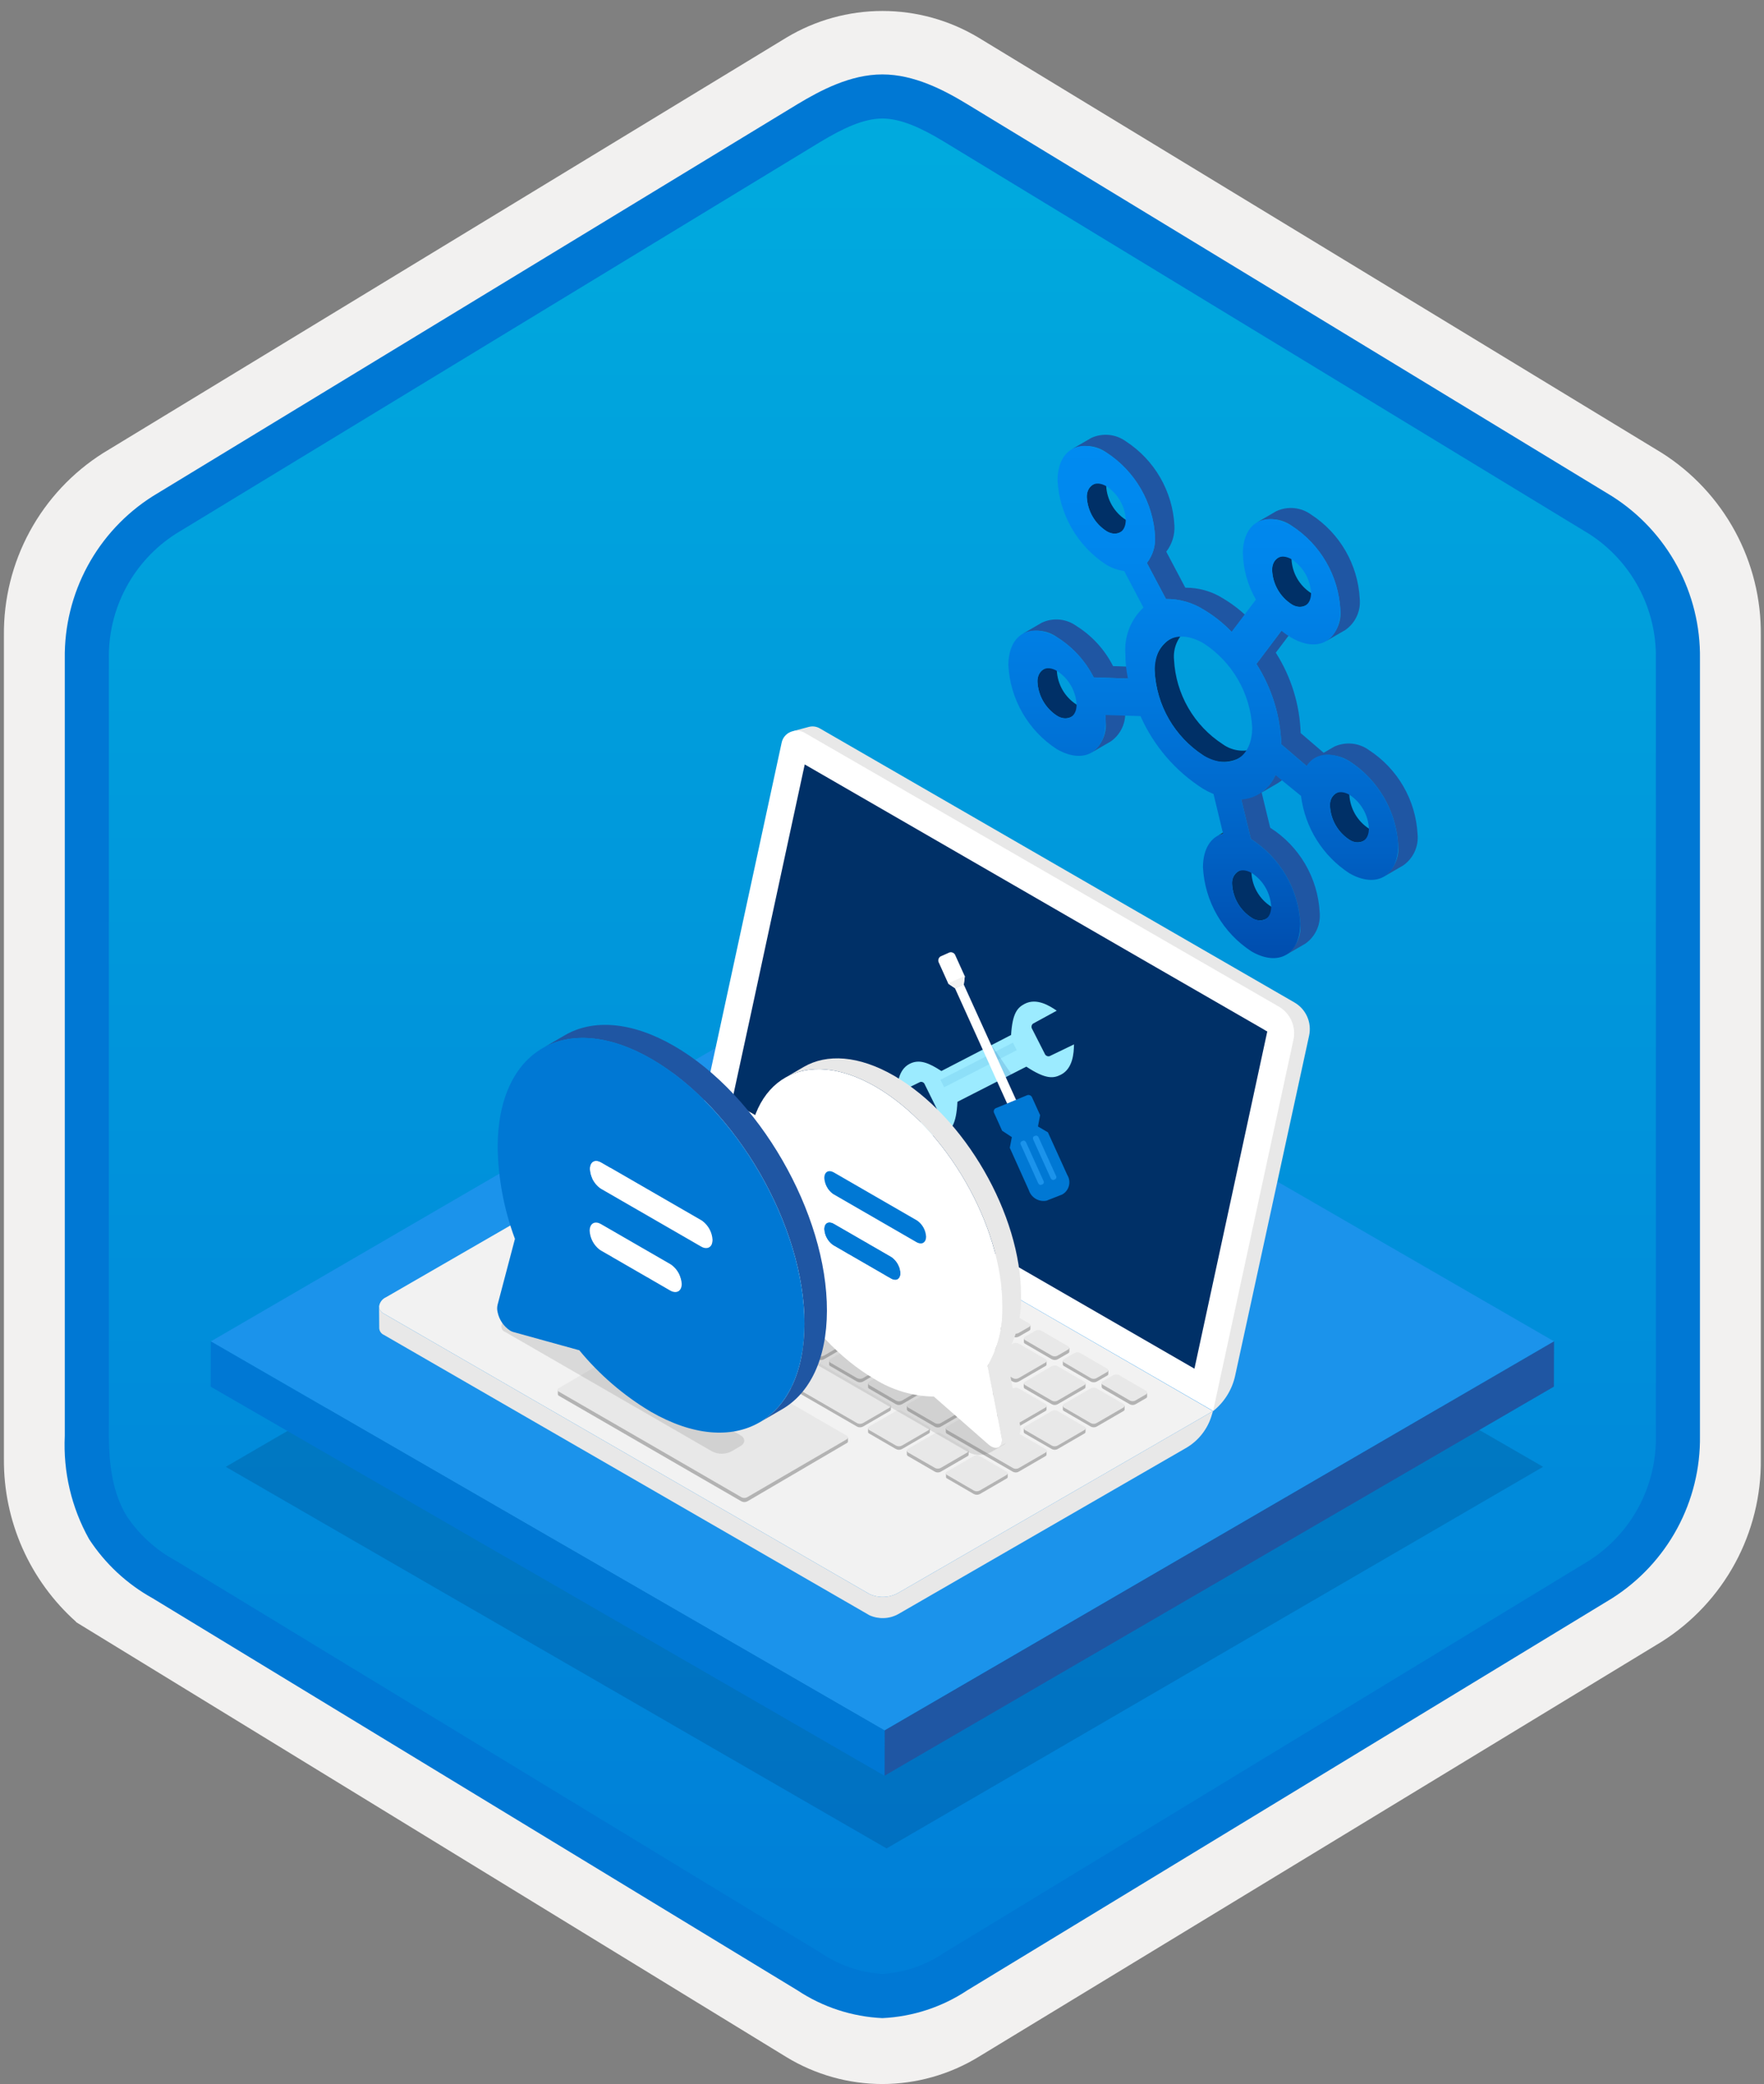 <svg width="160" height="189" viewBox="0 0 160 189" fill="none" xmlns="http://www.w3.org/2000/svg">
<rect x="0" y="0" width="160" height="189" fill="#808080" stroke="none"/>
<g clip-path="url(#clip0_404_1355)">
<path d="M80.033 188.995C83.115 188.989 86.135 188.136 88.764 186.529L150.739 148.869C153.52 147.105 155.804 144.66 157.375 141.766C158.945 138.871 159.749 135.623 159.711 132.331V57.616C159.747 54.323 158.942 51.076 157.372 48.182C155.802 45.288 153.519 42.843 150.739 41.078L88.764 3.418C86.13 1.833 83.115 0.995 80.041 0.995C76.967 0.995 73.952 1.833 71.318 3.418L9.343 41.093C6.56 42.855 4.273 45.3 2.7 48.194C1.127 51.089 0.32 54.337 0.355 57.631V132.331C0.337 135.114 0.912 137.869 2.041 140.413C3.171 142.957 4.83 145.231 6.907 147.084V147.11L71.318 186.544C73.944 188.144 76.959 188.992 80.033 188.995V188.995ZM80.681 7.947C82.633 7.947 85.11 9.16 86.82 10.204L147.577 47.398C151.329 49.683 153.445 56.279 153.445 61.03L152.813 132.331C152.813 137.082 149.614 141.35 145.861 143.635L85.466 180.016C82.031 182.104 79.241 182.104 75.806 180.016L14.598 143.544C10.846 141.26 7.827 137.067 7.827 132.331V58.683C7.86 56.318 8.469 53.996 9.602 51.92C10.734 49.843 12.356 48.074 14.327 46.767L74.903 10.204C76.613 9.16 78.729 7.947 80.681 7.947Z" fill="#F2F1F0"/>
<path fill-rule="evenodd" clip-rule="evenodd" d="M87.932 11.528C85.561 10.054 82.825 9.274 80.034 9.274C77.242 9.274 74.506 10.054 72.135 11.528L16.001 45.859C13.475 47.471 11.402 49.701 9.98 52.339C8.558 54.976 7.834 57.933 7.876 60.929V129.033C7.836 132.028 8.561 134.985 9.983 137.622C11.405 140.259 13.476 142.49 16.001 144.103L72.135 178.434C74.506 179.908 77.242 180.689 80.034 180.689C82.825 180.689 85.561 179.908 87.932 178.434L144.066 144.103C146.591 142.49 148.663 140.259 150.085 137.622C151.507 134.985 152.232 132.028 152.192 129.033V60.929C152.23 57.934 151.504 54.978 150.082 52.341C148.66 49.704 146.59 47.474 144.066 45.859L87.932 11.528Z" fill="url(#paint0_linear_404_1355)"/>
<path fill-rule="evenodd" clip-rule="evenodd" d="M80.034 10.749C81.717 10.749 83.6 11.615 85.666 12.873L144.132 48.416C146.024 49.629 147.573 51.306 148.634 53.287C149.694 55.268 150.231 57.487 150.192 59.734V130.213C150.231 132.459 149.694 134.679 148.634 136.66C147.573 138.641 146.024 140.317 144.132 141.531L85.668 177.073L85.666 177.074C83.996 178.213 82.051 178.884 80.034 179.017C78.016 178.884 76.071 178.213 74.401 177.074L74.4 177.073L15.938 141.533L15.936 141.532C14.147 140.568 12.622 139.181 11.494 137.492C10.517 135.889 9.876 133.674 9.876 130.213V59.734C9.837 57.487 10.373 55.268 11.434 53.287C12.495 51.306 14.044 49.629 15.935 48.416L74.392 12.879L74.396 12.876C76.48 11.623 78.34 10.749 80.034 10.749ZM87.746 9.456L146.21 44.998C148.689 46.568 150.723 48.746 152.121 51.326C153.518 53.906 154.231 56.801 154.192 59.734V130.213C154.231 133.146 153.518 136.041 152.121 138.621C150.723 141.201 148.688 143.379 146.21 144.95L87.745 180.491C85.451 182.016 82.786 182.889 80.034 183.017C77.282 182.889 74.616 182.016 72.322 180.491H72.321L13.857 144.949L13.855 144.948C11.52 143.655 9.536 141.81 8.078 139.574C6.484 136.721 5.721 133.478 5.876 130.213V59.734C5.837 56.8 6.55 53.906 7.947 51.326C9.344 48.746 11.379 46.568 13.858 44.998L72.322 9.456L72.33 9.451C74.421 8.194 77.129 6.749 80.034 6.749C82.92 6.749 85.637 8.173 87.746 9.456V9.456Z" fill="#0078D4"/>
<path opacity="0.2" d="M139.965 133.021L80.415 167.628L20.476 133.022L80.026 98.415L139.965 133.021Z" fill="#003067"/>
<path d="M140.956 121.644L80.233 156.932L19.122 121.649L79.844 86.361L140.956 121.644Z" fill="#1B93EB"/>
<path d="M140.956 121.644L140.944 125.75L80.222 161.038L80.233 156.932L140.956 121.644Z" fill="#1F56A3"/>
<path d="M80.234 156.932L80.222 161.038L19.11 125.755L19.122 121.649L80.234 156.932Z" fill="#0078D4"/>
<path d="M81.465 144.458C81.07 144.678 80.629 144.802 80.177 144.819C79.726 144.837 79.276 144.747 78.866 144.559L34.828 119.135C34.702 119.079 34.593 118.988 34.515 118.874C34.437 118.761 34.391 118.627 34.383 118.489C34.405 118.305 34.475 118.13 34.586 117.981C34.697 117.833 34.844 117.716 35.015 117.642L63.583 101.153L110.02 127.969L81.465 144.458Z" fill="#F2F2F2"/>
<path d="M81.465 144.459L110.019 127.97L109.919 128.301C109.552 129.592 108.69 130.687 107.52 131.346L81.465 146.384C81.069 146.601 80.628 146.723 80.177 146.74C79.726 146.757 79.277 146.67 78.865 146.485L34.828 121.062C34.689 121.003 34.573 120.901 34.496 120.772C34.419 120.643 34.384 120.493 34.397 120.343L34.382 118.491C34.394 118.628 34.441 118.76 34.519 118.873C34.597 118.987 34.703 119.078 34.828 119.137L78.865 144.56C79.277 144.745 79.726 144.833 80.177 144.815C80.628 144.798 81.069 144.676 81.465 144.459V144.459Z" fill="#E8E8E8"/>
<path d="M72.239 66.832C72.038 66.502 72.273 66.208 71.914 66.308L73.364 65.92C73.538 65.875 73.72 65.865 73.898 65.892C74.076 65.92 74.246 65.983 74.398 66.078L117.388 90.898C117.908 91.192 118.32 91.645 118.563 92.191C118.806 92.736 118.867 93.346 118.738 93.929L112.03 124.766C111.752 126.031 111.047 127.162 110.034 127.969L72.239 66.832Z" fill="#E8E8E8"/>
<path d="M70.894 67.371C70.935 67.152 71.031 66.947 71.171 66.774C71.311 66.601 71.492 66.466 71.698 66.38C71.767 66.35 71.84 66.326 71.913 66.308C72.091 66.26 72.277 66.249 72.459 66.273C72.642 66.298 72.817 66.359 72.976 66.452L115.966 91.271C116.486 91.565 116.898 92.018 117.141 92.564C117.384 93.11 117.445 93.719 117.316 94.302L110.034 127.955L63.583 101.153L70.894 67.371Z" fill="white"/>
<path d="M61.156 107.559L63.584 108.966C63.671 109.016 63.77 109.042 63.871 109.042C63.971 109.042 64.07 109.016 64.158 108.966L66.585 107.559C66.612 107.545 66.634 107.525 66.649 107.499C66.664 107.474 66.672 107.445 66.672 107.415V107.099H61.07V107.415C61.069 107.445 61.077 107.474 61.093 107.499C61.108 107.525 61.13 107.545 61.156 107.559V107.559ZM77.717 129.362C77.805 129.412 77.904 129.438 78.004 129.438C78.105 129.438 78.204 129.412 78.292 129.362L80.719 127.955C80.745 127.941 80.767 127.921 80.783 127.895C80.798 127.87 80.806 127.841 80.805 127.811V127.481L61.07 119.322V119.638C61.069 119.67 61.077 119.701 61.092 119.729C61.107 119.757 61.129 119.78 61.156 119.796L77.717 129.362ZM54.09 111.638L63.584 117.125C63.671 117.174 63.77 117.2 63.871 117.2C63.971 117.2 64.07 117.174 64.158 117.125L66.585 115.717C66.612 115.704 66.634 115.683 66.649 115.658C66.664 115.632 66.672 115.603 66.672 115.573V115.257L54.018 111.178V111.494C54.011 111.523 54.015 111.553 54.028 111.579C54.041 111.605 54.063 111.626 54.09 111.638V111.638ZM57.608 117.757L60.036 119.164C60.121 119.214 60.218 119.24 60.316 119.24C60.414 119.24 60.511 119.214 60.596 119.164L63.023 117.757C63.05 117.743 63.072 117.723 63.087 117.697C63.102 117.672 63.11 117.643 63.11 117.613V117.297H57.508V117.613C57.524 117.671 57.559 117.722 57.608 117.757V117.757ZM56.517 117.125C56.602 117.174 56.699 117.2 56.797 117.2C56.895 117.2 56.992 117.174 57.077 117.125L59.505 115.717C59.531 115.704 59.553 115.683 59.568 115.658C59.583 115.632 59.591 115.603 59.591 115.573V115.257H53.989V115.573C53.988 115.603 53.996 115.632 54.011 115.658C54.027 115.683 54.049 115.704 54.075 115.717L56.517 117.125ZM50.556 113.677L52.983 115.085C53.069 115.134 53.165 115.161 53.264 115.161C53.362 115.161 53.459 115.134 53.544 115.085L55.971 113.677C55.999 113.665 56.022 113.645 56.037 113.619C56.053 113.594 56.06 113.564 56.057 113.534V113.218H50.456V113.534C50.461 113.564 50.473 113.592 50.49 113.617C50.507 113.642 50.53 113.662 50.556 113.677L50.556 113.677ZM75.29 123.875L77.717 125.283C77.805 125.332 77.904 125.358 78.004 125.358C78.105 125.358 78.204 125.332 78.292 125.283L80.719 123.875C80.745 123.862 80.767 123.841 80.783 123.816C80.798 123.791 80.806 123.761 80.805 123.732V123.416H75.204V123.732C75.203 123.761 75.211 123.791 75.226 123.816C75.241 123.841 75.263 123.862 75.29 123.875L75.29 123.875ZM91.85 133.456C91.936 133.505 92.032 133.531 92.13 133.531C92.229 133.531 92.326 133.505 92.411 133.456L94.838 132.048C94.866 132.033 94.889 132.01 94.904 131.982C94.92 131.954 94.927 131.922 94.924 131.89V131.574L85.789 129.535V129.851C85.788 129.882 85.796 129.913 85.811 129.941C85.826 129.969 85.848 129.992 85.875 130.009L91.85 133.456ZM82.356 132.048L84.784 133.456C84.869 133.505 84.966 133.531 85.064 133.531C85.162 133.531 85.259 133.505 85.344 133.456L87.771 132.048C87.799 132.033 87.823 132.01 87.838 131.982C87.853 131.954 87.86 131.922 87.858 131.89V131.574H82.256V131.89C82.261 131.922 82.272 131.952 82.29 131.98C82.307 132.007 82.33 132.03 82.356 132.048ZM78.823 129.994L81.25 131.402C81.338 131.451 81.437 131.477 81.538 131.477C81.638 131.477 81.737 131.451 81.825 131.402L84.252 129.994C84.28 129.979 84.304 129.956 84.319 129.928C84.334 129.9 84.341 129.868 84.338 129.836V129.52H78.737V129.836C78.737 129.922 78.766 129.98 78.823 129.994ZM78.823 125.929L81.25 127.337C81.338 127.386 81.437 127.412 81.538 127.412C81.638 127.412 81.737 127.386 81.825 127.337L84.252 125.929C84.28 125.914 84.304 125.891 84.319 125.863C84.334 125.835 84.341 125.803 84.338 125.771V125.455H78.737V125.771C78.734 125.803 78.741 125.835 78.757 125.863C78.772 125.891 78.795 125.914 78.823 125.929V125.929ZM82.356 127.969L84.784 129.376C84.869 129.426 84.966 129.452 85.064 129.452C85.162 129.452 85.259 129.426 85.344 129.376L87.771 127.969C87.798 127.955 87.82 127.935 87.835 127.909C87.85 127.884 87.858 127.855 87.858 127.825V127.509H82.256V127.825C82.27 127.884 82.306 127.935 82.356 127.969V127.969ZM67.117 119.164C67.202 119.214 67.299 119.24 67.397 119.24C67.495 119.24 67.592 119.214 67.677 119.164L70.105 117.757C70.131 117.743 70.153 117.723 70.168 117.697C70.183 117.672 70.191 117.643 70.191 117.613V117.297H64.589V117.613C64.588 117.643 64.596 117.672 64.612 117.697C64.627 117.723 64.649 117.743 64.675 117.757L67.117 119.164ZM70.65 121.204C70.738 121.253 70.837 121.279 70.938 121.279C71.038 121.279 71.137 121.253 71.225 121.204L73.652 119.796C73.68 119.781 73.704 119.758 73.719 119.73C73.734 119.702 73.741 119.67 73.738 119.638V119.322H68.137V119.638C68.136 119.67 68.144 119.701 68.159 119.729C68.174 119.756 68.196 119.78 68.223 119.796L70.65 121.204ZM71.756 121.85L74.184 123.258C74.271 123.307 74.37 123.333 74.471 123.333C74.572 123.333 74.671 123.307 74.758 123.258L77.186 121.85C77.214 121.835 77.237 121.812 77.252 121.784C77.267 121.756 77.274 121.724 77.272 121.692V121.362H71.67V121.692C71.669 121.724 71.677 121.755 71.692 121.783C71.707 121.81 71.729 121.834 71.756 121.85L71.756 121.85ZM85.89 134.073L88.317 135.481C88.405 135.53 88.504 135.556 88.604 135.556C88.705 135.556 88.804 135.53 88.892 135.481L91.319 134.073C91.345 134.06 91.368 134.039 91.383 134.014C91.398 133.988 91.406 133.959 91.405 133.93V133.614H85.803V133.93C85.801 133.96 85.808 133.99 85.824 134.015C85.839 134.041 85.862 134.061 85.89 134.073L85.89 134.073ZM91.85 129.362C91.936 129.412 92.032 129.438 92.131 129.438C92.229 129.438 92.326 129.412 92.411 129.362L94.838 127.955C94.865 127.941 94.886 127.92 94.902 127.895C94.917 127.87 94.925 127.841 94.924 127.811V127.481H89.323V127.811C89.32 127.841 89.327 127.871 89.343 127.897C89.358 127.922 89.381 127.943 89.409 127.955L91.85 129.362ZM95.384 131.402C95.469 131.451 95.566 131.477 95.664 131.477C95.762 131.477 95.859 131.451 95.944 131.402L98.371 129.994C98.4 129.979 98.423 129.956 98.438 129.928C98.453 129.9 98.46 129.868 98.458 129.836V129.52H92.856V129.836C92.855 129.868 92.863 129.899 92.878 129.927C92.893 129.954 92.915 129.978 92.942 129.994L95.384 131.402ZM63.584 113.045C63.671 113.095 63.77 113.121 63.871 113.121C63.971 113.121 64.07 113.095 64.158 113.045L66.585 111.638C66.614 111.623 66.637 111.6 66.652 111.572C66.667 111.544 66.674 111.512 66.672 111.48V111.164L57.537 109.124V109.44C57.536 109.47 57.544 109.499 57.559 109.525C57.574 109.55 57.596 109.57 57.623 109.584L63.584 113.045ZM67.117 115.085C67.205 115.135 67.304 115.161 67.404 115.161C67.505 115.161 67.604 115.135 67.692 115.085L70.119 113.678C70.146 113.666 70.169 113.645 70.185 113.619C70.2 113.594 70.207 113.564 70.205 113.534V113.218H64.603V113.534C64.603 113.564 64.611 113.593 64.626 113.618C64.641 113.643 64.663 113.664 64.69 113.678L67.117 115.085ZM81.25 123.243C81.335 123.293 81.432 123.319 81.531 123.319C81.629 123.319 81.725 123.293 81.811 123.243L84.238 121.836C84.266 121.821 84.289 121.798 84.305 121.77C84.32 121.742 84.327 121.71 84.324 121.678V121.362H78.722V121.678C78.722 121.709 78.729 121.741 78.744 121.768C78.76 121.796 78.782 121.819 78.809 121.836L81.25 123.243ZM84.784 125.283C84.869 125.332 84.966 125.358 85.064 125.358C85.162 125.358 85.259 125.332 85.344 125.283L87.771 123.875C87.799 123.863 87.822 123.843 87.837 123.817C87.853 123.792 87.86 123.762 87.858 123.732V123.416H82.256V123.732C82.253 123.762 82.26 123.792 82.276 123.817C82.291 123.843 82.314 123.863 82.342 123.875L84.784 125.283ZM88.317 127.337C88.402 127.386 88.499 127.412 88.597 127.412C88.696 127.412 88.792 127.386 88.877 127.337L91.305 125.929C91.333 125.914 91.356 125.891 91.371 125.863C91.386 125.835 91.393 125.803 91.391 125.771V125.455H85.789V125.771C85.79 125.803 85.798 125.833 85.813 125.861C85.828 125.888 85.85 125.912 85.875 125.929L88.317 127.337ZM70.65 117.125C70.738 117.174 70.837 117.2 70.938 117.2C71.038 117.2 71.137 117.174 71.225 117.125L73.652 115.717C73.679 115.704 73.701 115.683 73.716 115.658C73.731 115.632 73.739 115.603 73.738 115.573V115.257H68.137V115.573C68.136 115.603 68.144 115.632 68.159 115.658C68.174 115.683 68.197 115.704 68.223 115.717L70.65 117.125ZM71.756 117.757L74.184 119.164C74.271 119.214 74.37 119.24 74.471 119.24C74.572 119.24 74.671 119.214 74.758 119.164L77.186 117.757C77.212 117.743 77.234 117.723 77.249 117.697C77.264 117.672 77.272 117.643 77.272 117.613V117.297H71.67V117.613C71.67 117.643 71.677 117.672 71.693 117.697C71.708 117.723 71.73 117.743 71.756 117.757L71.756 117.757ZM77.717 121.204C77.805 121.253 77.904 121.279 78.004 121.279C78.105 121.279 78.204 121.253 78.292 121.204L80.719 119.796C80.745 119.783 80.767 119.762 80.783 119.737C80.798 119.711 80.806 119.682 80.805 119.653V119.337H75.204V119.653C75.203 119.682 75.211 119.711 75.226 119.737C75.241 119.762 75.263 119.783 75.29 119.796L77.717 121.204ZM84.784 121.204C84.869 121.253 84.966 121.279 85.064 121.279C85.162 121.279 85.259 121.253 85.344 121.204L87.771 119.796C87.799 119.781 87.823 119.758 87.838 119.73C87.853 119.702 87.86 119.67 87.858 119.638V119.322H82.256V119.638C82.255 119.67 82.263 119.701 82.278 119.729C82.293 119.757 82.315 119.78 82.342 119.796L84.784 121.204ZM100.023 125.929L102.451 127.337C102.536 127.386 102.632 127.412 102.731 127.412C102.829 127.412 102.926 127.386 103.011 127.337L103.959 126.791C103.985 126.778 104.007 126.757 104.022 126.732C104.038 126.706 104.045 126.677 104.045 126.648V126.332L99.923 125.47V125.786C99.937 125.844 99.973 125.896 100.023 125.929L100.023 125.929ZM64.69 105.519L67.117 106.927C67.205 106.976 67.304 107.002 67.404 107.002C67.505 107.002 67.604 106.976 67.692 106.927L68.639 106.381C68.666 106.367 68.688 106.347 68.703 106.321C68.718 106.296 68.726 106.267 68.726 106.237V105.921L64.603 105.059V105.375C64.603 105.405 64.611 105.434 64.626 105.46C64.641 105.485 64.663 105.506 64.69 105.519V105.519ZM70.65 108.966C70.738 109.016 70.837 109.042 70.938 109.042C71.038 109.042 71.137 109.016 71.225 108.966L72.173 108.42C72.199 108.407 72.221 108.386 72.237 108.361C72.252 108.336 72.26 108.306 72.259 108.277V107.961L68.137 107.099V107.415C68.136 107.445 68.144 107.474 68.159 107.499C68.174 107.525 68.197 107.545 68.223 107.559L70.65 108.966ZM74.184 111.006C74.271 111.055 74.37 111.081 74.471 111.081C74.572 111.081 74.671 111.055 74.758 111.006L75.706 110.46C75.734 110.445 75.757 110.422 75.773 110.394C75.788 110.366 75.795 110.334 75.792 110.302V109.986L71.67 109.124V109.44C71.669 109.472 71.677 109.503 71.692 109.531C71.707 109.559 71.729 109.582 71.756 109.598L74.184 111.006ZM75.29 111.638L77.717 113.045C77.805 113.095 77.904 113.121 78.004 113.121C78.105 113.121 78.204 113.095 78.292 113.045L79.24 112.5C79.266 112.486 79.288 112.466 79.303 112.44C79.319 112.415 79.326 112.386 79.326 112.356V112.04L75.204 111.178V111.494C75.203 111.524 75.211 111.553 75.226 111.578C75.241 111.604 75.263 111.624 75.29 111.638L75.29 111.638ZM81.25 115.085C81.338 115.135 81.437 115.161 81.538 115.161C81.638 115.161 81.737 115.135 81.825 115.085L82.773 114.539C82.799 114.526 82.821 114.505 82.837 114.48C82.852 114.454 82.86 114.425 82.859 114.396V114.08L78.737 113.218V113.534C78.736 113.564 78.744 113.593 78.759 113.618C78.775 113.643 78.797 113.664 78.823 113.678L81.25 115.085ZM82.356 115.731L84.784 117.139C84.869 117.188 84.966 117.215 85.064 117.215C85.162 117.215 85.259 117.188 85.344 117.139L86.292 116.593C86.32 116.578 86.343 116.555 86.359 116.527C86.374 116.499 86.381 116.467 86.378 116.435V116.119L82.256 115.257V115.573C82.261 115.605 82.272 115.636 82.29 115.663C82.307 115.69 82.33 115.713 82.356 115.731L82.356 115.731ZM85.89 117.757L88.317 119.164C88.405 119.214 88.504 119.24 88.604 119.24C88.705 119.24 88.804 119.214 88.892 119.164L89.84 118.618C89.866 118.605 89.888 118.584 89.903 118.559C89.919 118.534 89.926 118.504 89.926 118.475V118.159L85.804 117.297V117.613C85.803 117.643 85.811 117.672 85.826 117.697C85.841 117.723 85.863 117.743 85.89 117.757L85.89 117.757ZM89.423 119.796L91.85 121.204C91.938 121.253 92.037 121.279 92.138 121.279C92.238 121.279 92.337 121.253 92.425 121.204L93.373 120.658C93.401 120.643 93.424 120.62 93.44 120.592C93.455 120.564 93.462 120.532 93.459 120.5V120.184L89.337 119.322V119.638C89.335 119.67 89.341 119.702 89.357 119.73C89.372 119.758 89.395 119.781 89.423 119.796L89.423 119.796ZM92.957 121.85L95.384 123.258C95.472 123.307 95.57 123.333 95.671 123.333C95.772 123.333 95.871 123.307 95.958 123.258L96.906 122.712C96.934 122.697 96.958 122.674 96.973 122.646C96.988 122.618 96.995 122.586 96.993 122.554V122.238L92.87 121.376V121.707C92.871 121.736 92.88 121.764 92.895 121.789C92.91 121.814 92.931 121.835 92.957 121.85L92.957 121.85ZM96.49 123.875L98.917 125.283C99.005 125.333 99.104 125.358 99.204 125.358C99.305 125.358 99.404 125.333 99.492 125.283L100.44 124.737C100.466 124.724 100.488 124.703 100.503 124.678C100.519 124.652 100.526 124.623 100.526 124.594V124.278L96.404 123.416V123.732C96.403 123.761 96.411 123.791 96.426 123.816C96.441 123.841 96.463 123.862 96.49 123.875L96.49 123.875ZM98.917 129.362C99.005 129.412 99.104 129.438 99.204 129.438C99.305 129.438 99.404 129.412 99.492 129.362L101.919 127.955C101.946 127.941 101.968 127.921 101.983 127.895C101.998 127.87 102.006 127.841 102.005 127.811V127.481H96.404V127.811C96.401 127.841 96.408 127.871 96.424 127.897C96.439 127.922 96.462 127.943 96.49 127.955L98.917 129.362ZM88.317 123.244C88.402 123.293 88.499 123.319 88.597 123.319C88.696 123.319 88.792 123.293 88.877 123.244L91.305 121.836C91.333 121.821 91.356 121.798 91.371 121.77C91.386 121.742 91.393 121.71 91.391 121.678V121.362H85.789V121.678C85.788 121.709 85.796 121.741 85.811 121.768C85.826 121.796 85.848 121.819 85.875 121.836L88.317 123.244ZM91.85 125.283C91.936 125.332 92.032 125.359 92.131 125.359C92.229 125.359 92.326 125.332 92.411 125.283L94.838 123.875C94.866 123.863 94.889 123.843 94.904 123.817C94.92 123.792 94.927 123.762 94.924 123.732V123.416H89.323V123.732C89.32 123.762 89.327 123.792 89.343 123.817C89.358 123.843 89.381 123.863 89.409 123.875L91.85 125.283ZM74.184 115.085C74.271 115.135 74.37 115.161 74.471 115.161C74.572 115.161 74.671 115.135 74.758 115.085L77.186 113.678C77.214 113.662 77.237 113.639 77.252 113.611C77.267 113.583 77.274 113.551 77.272 113.52V113.204H71.67V113.52C71.671 113.551 71.679 113.581 71.694 113.609C71.709 113.636 71.731 113.66 71.756 113.678L74.184 115.085ZM75.29 115.717L77.717 117.125C77.805 117.174 77.904 117.2 78.004 117.2C78.105 117.2 78.204 117.174 78.292 117.125L80.719 115.717C80.745 115.704 80.767 115.683 80.783 115.658C80.798 115.632 80.806 115.603 80.805 115.573V115.257H75.204V115.573C75.201 115.603 75.208 115.633 75.224 115.659C75.239 115.685 75.262 115.705 75.29 115.717H75.29ZM78.823 117.757L81.25 119.164C81.338 119.214 81.437 119.24 81.538 119.24C81.638 119.24 81.737 119.214 81.825 119.164L84.252 117.757C84.279 117.743 84.301 117.723 84.316 117.697C84.331 117.672 84.339 117.643 84.338 117.613V117.297H78.737V117.613C78.736 117.643 78.744 117.672 78.759 117.697C78.775 117.723 78.797 117.743 78.823 117.757L78.823 117.757ZM95.384 127.337C95.469 127.386 95.566 127.412 95.664 127.412C95.762 127.412 95.859 127.386 95.944 127.337L98.371 125.929C98.4 125.914 98.423 125.891 98.438 125.863C98.453 125.835 98.46 125.803 98.458 125.771V125.455H92.856V125.771C92.857 125.803 92.865 125.833 92.88 125.861C92.895 125.888 92.916 125.912 92.942 125.929L95.384 127.337ZM70.65 113.045C70.738 113.095 70.837 113.121 70.938 113.121C71.038 113.121 71.137 113.095 71.225 113.045L73.652 111.638C73.68 111.623 73.704 111.6 73.719 111.572C73.734 111.544 73.741 111.512 73.738 111.48V111.164H68.137V111.48C68.136 111.511 68.144 111.543 68.159 111.57C68.174 111.598 68.196 111.621 68.223 111.638L70.65 113.045ZM64.69 109.598L67.117 111.006C67.205 111.055 67.304 111.081 67.404 111.081C67.505 111.081 67.604 111.055 67.692 111.006L70.119 109.598C70.145 109.585 70.167 109.564 70.183 109.539C70.198 109.513 70.206 109.484 70.205 109.455V109.139H64.603V109.455C64.603 109.484 64.611 109.513 64.626 109.539C64.641 109.564 64.663 109.585 64.69 109.598Z" fill="#B3B3B3"/>
<path d="M98.917 124.967C99.002 125.016 99.099 125.042 99.197 125.042C99.295 125.042 99.392 125.016 99.477 124.967L100.425 124.421C100.451 124.408 100.474 124.387 100.489 124.362C100.504 124.336 100.512 124.307 100.511 124.278C100.512 124.246 100.504 124.215 100.489 124.187C100.474 124.159 100.452 124.136 100.425 124.12L97.998 122.712C97.913 122.663 97.816 122.637 97.718 122.637C97.619 122.637 97.523 122.663 97.438 122.712L96.49 123.258C96.463 123.271 96.441 123.292 96.426 123.317C96.411 123.343 96.403 123.372 96.403 123.401C96.401 123.431 96.408 123.461 96.423 123.487C96.439 123.513 96.462 123.533 96.49 123.545L98.917 124.967ZM88.317 118.834C88.404 118.883 88.503 118.909 88.604 118.909C88.705 118.909 88.804 118.883 88.891 118.834L89.839 118.288C89.866 118.275 89.888 118.254 89.903 118.229C89.918 118.203 89.926 118.174 89.925 118.144C89.926 118.113 89.919 118.082 89.904 118.054C89.888 118.026 89.866 118.003 89.839 117.986L87.412 116.579C87.327 116.529 87.23 116.503 87.132 116.503C87.034 116.503 86.937 116.529 86.852 116.579L85.904 117.125C85.876 117.14 85.853 117.163 85.837 117.191C85.822 117.219 85.815 117.251 85.818 117.283C85.817 117.312 85.825 117.341 85.84 117.367C85.855 117.392 85.877 117.413 85.904 117.426L88.317 118.834ZM102.45 126.992C102.535 127.042 102.632 127.068 102.73 127.068C102.829 127.068 102.925 127.042 103.01 126.992L103.958 126.446C103.987 126.431 104.01 126.408 104.025 126.38C104.04 126.352 104.047 126.32 104.045 126.288C104.045 126.257 104.038 126.226 104.023 126.198C104.008 126.17 103.985 126.147 103.958 126.13L101.531 124.723C101.443 124.673 101.344 124.647 101.244 124.647C101.143 124.647 101.044 124.673 100.956 124.723L100.008 125.269C99.98 125.284 99.957 125.307 99.942 125.335C99.927 125.363 99.92 125.395 99.922 125.427C99.922 125.456 99.93 125.485 99.945 125.511C99.96 125.536 99.982 125.557 100.008 125.57L102.45 126.992ZM85.889 133.757L88.317 135.165C88.402 135.214 88.499 135.24 88.597 135.24C88.695 135.24 88.792 135.214 88.877 135.165L91.304 133.757C91.332 133.742 91.356 133.719 91.371 133.691C91.386 133.663 91.393 133.631 91.391 133.599C91.393 133.569 91.386 133.539 91.371 133.514C91.355 133.488 91.332 133.468 91.304 133.456L88.877 132.048C88.792 131.999 88.695 131.973 88.597 131.973C88.499 131.973 88.402 131.999 88.317 132.048L85.889 133.456C85.863 133.469 85.841 133.49 85.826 133.515C85.811 133.541 85.803 133.57 85.803 133.599C85.801 133.631 85.808 133.663 85.823 133.691C85.838 133.719 85.861 133.742 85.889 133.757V133.757ZM96.49 127.639L98.917 129.046C99.002 129.096 99.099 129.122 99.197 129.122C99.295 129.122 99.392 129.096 99.477 129.046L101.904 127.639C101.933 127.623 101.956 127.6 101.971 127.572C101.986 127.544 101.993 127.512 101.991 127.481C101.991 127.449 101.984 127.418 101.969 127.39C101.954 127.362 101.931 127.339 101.904 127.323L99.477 125.915C99.392 125.866 99.295 125.84 99.197 125.84C99.099 125.84 99.002 125.866 98.917 125.915L96.49 127.323C96.461 127.338 96.438 127.361 96.423 127.389C96.408 127.417 96.401 127.449 96.403 127.481C96.404 127.512 96.412 127.543 96.427 127.57C96.442 127.598 96.463 127.621 96.49 127.639H96.49ZM61.156 107.243L63.583 108.65C63.671 108.7 63.77 108.726 63.87 108.726C63.971 108.726 64.07 108.7 64.158 108.65L66.585 107.243C66.612 107.229 66.634 107.209 66.649 107.183C66.664 107.158 66.672 107.129 66.671 107.099C66.674 107.069 66.667 107.039 66.651 107.013C66.636 106.988 66.613 106.967 66.585 106.955L64.158 105.548C64.07 105.498 63.971 105.472 63.87 105.472C63.77 105.472 63.671 105.498 63.583 105.548L61.156 106.955C61.13 106.969 61.107 106.99 61.092 107.015C61.077 107.04 61.069 107.069 61.07 107.099C61.071 107.128 61.079 107.157 61.094 107.182C61.109 107.207 61.131 107.228 61.156 107.243V107.243ZM64.689 109.268L67.117 110.676C67.204 110.725 67.303 110.751 67.404 110.751C67.504 110.751 67.603 110.725 67.691 110.676L70.119 109.268C70.145 109.255 70.167 109.234 70.182 109.209C70.198 109.183 70.205 109.154 70.205 109.124C70.207 109.094 70.2 109.064 70.185 109.039C70.169 109.013 70.146 108.993 70.119 108.981L67.691 107.573C67.603 107.524 67.504 107.498 67.404 107.498C67.303 107.498 67.204 107.524 67.117 107.573L64.689 108.981C64.663 108.995 64.641 109.015 64.626 109.041C64.611 109.066 64.603 109.095 64.603 109.124C64.603 109.154 64.611 109.183 64.626 109.208C64.641 109.233 64.663 109.254 64.689 109.268V109.268ZM70.65 112.715C70.738 112.765 70.837 112.791 70.937 112.791C71.038 112.791 71.137 112.765 71.225 112.715L73.652 111.308C73.678 111.294 73.7 111.273 73.716 111.248C73.731 111.223 73.739 111.193 73.738 111.164C73.739 111.132 73.731 111.101 73.716 111.073C73.701 111.046 73.679 111.022 73.652 111.006L71.225 109.598C71.137 109.549 71.038 109.523 70.937 109.523C70.837 109.523 70.738 109.549 70.65 109.598L68.223 111.006C68.195 111.021 68.171 111.044 68.156 111.072C68.141 111.1 68.134 111.132 68.136 111.164C68.136 111.193 68.144 111.223 68.159 111.248C68.174 111.273 68.196 111.294 68.223 111.308L70.65 112.715ZM71.756 113.361L74.183 114.769C74.271 114.818 74.37 114.844 74.471 114.844C74.571 114.844 74.67 114.818 74.758 114.769L77.185 113.361C77.213 113.346 77.237 113.323 77.252 113.295C77.267 113.267 77.274 113.235 77.272 113.203C77.272 113.174 77.264 113.145 77.249 113.119C77.234 113.094 77.212 113.073 77.185 113.06L74.758 111.652C74.67 111.603 74.571 111.577 74.471 111.577C74.37 111.577 74.271 111.603 74.183 111.652L71.756 113.06C71.73 113.073 71.707 113.094 71.692 113.119C71.677 113.145 71.669 113.174 71.67 113.203C71.669 113.235 71.677 113.266 71.692 113.294C71.707 113.322 71.729 113.345 71.756 113.361L71.756 113.361ZM75.289 115.387L77.717 116.794C77.804 116.844 77.903 116.87 78.004 116.87C78.105 116.87 78.204 116.844 78.291 116.794L80.719 115.387C80.745 115.373 80.767 115.353 80.782 115.327C80.798 115.302 80.805 115.273 80.805 115.243C80.807 115.213 80.8 115.183 80.785 115.157C80.769 115.132 80.746 115.111 80.719 115.099L78.291 113.692C78.204 113.642 78.105 113.616 78.004 113.616C77.903 113.616 77.804 113.642 77.717 113.692L75.289 115.099C75.263 115.113 75.242 115.134 75.226 115.159C75.211 115.185 75.203 115.214 75.203 115.243C75.203 115.273 75.211 115.301 75.226 115.327C75.242 115.352 75.263 115.373 75.289 115.387V115.387ZM78.823 117.441L81.25 118.848C81.335 118.898 81.432 118.924 81.53 118.924C81.629 118.924 81.725 118.898 81.81 118.848L84.238 117.441C84.264 117.427 84.286 117.407 84.301 117.381C84.317 117.356 84.324 117.327 84.324 117.297C84.326 117.267 84.319 117.237 84.304 117.211C84.288 117.186 84.265 117.165 84.238 117.153L81.81 115.746C81.725 115.696 81.629 115.67 81.53 115.67C81.432 115.67 81.335 115.696 81.25 115.746L78.823 117.153C78.797 117.167 78.775 117.188 78.76 117.213C78.745 117.239 78.737 117.268 78.737 117.297C78.737 117.327 78.745 117.355 78.76 117.381C78.775 117.406 78.797 117.427 78.823 117.441V117.441ZM82.356 119.48L84.784 120.888C84.868 120.937 84.965 120.963 85.064 120.963C85.162 120.963 85.259 120.937 85.344 120.888L87.771 119.48C87.797 119.467 87.82 119.446 87.835 119.421C87.85 119.395 87.858 119.366 87.857 119.337C87.86 119.307 87.853 119.277 87.837 119.251C87.822 119.225 87.799 119.205 87.771 119.193L85.344 117.785C85.259 117.736 85.162 117.71 85.064 117.71C84.965 117.71 84.868 117.736 84.784 117.785L82.356 119.193C82.33 119.206 82.308 119.227 82.292 119.252C82.277 119.278 82.269 119.307 82.27 119.337C82.271 119.366 82.28 119.394 82.295 119.419C82.31 119.445 82.331 119.465 82.356 119.48L82.356 119.48ZM85.889 121.52L88.317 122.927C88.402 122.977 88.499 123.003 88.597 123.003C88.695 123.003 88.792 122.977 88.877 122.927L91.304 121.52C91.331 121.506 91.353 121.486 91.368 121.46C91.383 121.435 91.391 121.406 91.391 121.376C91.391 121.345 91.384 121.313 91.369 121.286C91.353 121.258 91.331 121.235 91.304 121.218L88.877 119.811C88.792 119.761 88.695 119.735 88.597 119.735C88.499 119.735 88.402 119.761 88.317 119.811L85.889 121.218C85.861 121.233 85.838 121.256 85.823 121.284C85.808 121.312 85.801 121.344 85.803 121.376C85.803 121.406 85.811 121.435 85.826 121.46C85.841 121.486 85.863 121.506 85.889 121.52L85.889 121.52ZM89.423 123.559L91.85 124.967C91.935 125.016 92.032 125.042 92.13 125.042C92.229 125.042 92.325 125.016 92.41 124.967L94.838 123.559C94.866 123.544 94.889 123.521 94.904 123.493C94.92 123.465 94.926 123.433 94.924 123.401C94.924 123.372 94.917 123.343 94.901 123.317C94.886 123.292 94.864 123.271 94.838 123.258L92.41 121.85C92.325 121.801 92.229 121.775 92.13 121.775C92.032 121.775 91.935 121.801 91.85 121.85L89.423 123.258C89.396 123.271 89.374 123.292 89.359 123.317C89.344 123.343 89.336 123.372 89.337 123.401C89.334 123.433 89.341 123.465 89.356 123.493C89.372 123.521 89.395 123.544 89.423 123.559L89.423 123.559ZM92.956 125.599L95.384 127.007C95.469 127.056 95.565 127.082 95.664 127.082C95.762 127.082 95.859 127.056 95.944 127.007L98.371 125.599C98.397 125.586 98.42 125.565 98.435 125.54C98.45 125.514 98.458 125.485 98.457 125.455C98.46 125.425 98.453 125.396 98.437 125.37C98.422 125.344 98.399 125.324 98.371 125.312L95.944 123.904C95.859 123.855 95.762 123.829 95.664 123.829C95.565 123.829 95.469 123.855 95.384 123.904L92.956 125.312C92.93 125.325 92.908 125.346 92.892 125.371C92.877 125.397 92.869 125.426 92.87 125.455C92.871 125.485 92.88 125.513 92.895 125.538C92.91 125.563 92.931 125.584 92.956 125.599L92.956 125.599ZM92.956 129.678L95.384 131.086C95.469 131.135 95.565 131.161 95.664 131.161C95.762 131.161 95.859 131.135 95.944 131.086L98.371 129.678C98.397 129.665 98.42 129.644 98.435 129.619C98.45 129.593 98.458 129.564 98.457 129.535C98.458 129.503 98.451 129.472 98.435 129.444C98.42 129.416 98.398 129.393 98.371 129.377L95.944 127.969C95.859 127.92 95.762 127.894 95.664 127.894C95.565 127.894 95.469 127.92 95.384 127.969L92.956 129.377C92.928 129.392 92.905 129.415 92.89 129.443C92.874 129.471 92.868 129.503 92.87 129.535C92.869 129.564 92.877 129.593 92.892 129.619C92.908 129.644 92.93 129.665 92.956 129.678L92.956 129.678ZM63.583 112.715C63.671 112.765 63.77 112.791 63.87 112.791C63.971 112.791 64.07 112.765 64.158 112.715L66.585 111.308C66.612 111.294 66.634 111.273 66.649 111.248C66.664 111.223 66.672 111.193 66.671 111.164C66.672 111.132 66.665 111.101 66.649 111.073C66.634 111.046 66.612 111.022 66.585 111.006L60.61 107.559C60.525 107.509 60.428 107.483 60.33 107.483C60.232 107.483 60.135 107.509 60.05 107.559L57.623 108.966C57.596 108.98 57.574 109 57.559 109.026C57.544 109.051 57.536 109.08 57.536 109.11C57.534 109.14 57.541 109.17 57.556 109.196C57.572 109.221 57.595 109.242 57.623 109.254L63.583 112.715ZM67.117 114.755C67.204 114.804 67.303 114.83 67.404 114.83C67.504 114.83 67.603 114.804 67.691 114.755L70.119 113.347C70.147 113.332 70.17 113.309 70.185 113.281C70.2 113.253 70.207 113.221 70.205 113.189C70.205 113.159 70.198 113.13 70.182 113.105C70.167 113.08 70.145 113.059 70.119 113.045L67.691 111.638C67.603 111.588 67.505 111.562 67.404 111.562C67.303 111.562 67.204 111.588 67.117 111.638L64.689 113.045C64.663 113.059 64.641 113.08 64.626 113.105C64.61 113.13 64.603 113.159 64.603 113.189C64.602 113.221 64.61 113.252 64.625 113.28C64.64 113.307 64.662 113.331 64.689 113.347L67.117 114.755ZM68.223 115.387L70.65 116.794C70.738 116.844 70.837 116.87 70.937 116.87C71.038 116.87 71.137 116.844 71.225 116.794L73.652 115.387C73.678 115.373 73.7 115.353 73.716 115.327C73.731 115.302 73.739 115.273 73.738 115.243C73.74 115.213 73.734 115.183 73.718 115.157C73.703 115.132 73.68 115.111 73.652 115.099L71.225 113.692C71.137 113.642 71.038 113.616 70.937 113.616C70.837 113.616 70.738 113.642 70.65 113.692L68.223 115.099C68.197 115.113 68.175 115.134 68.16 115.159C68.144 115.185 68.136 115.214 68.136 115.243C68.136 115.273 68.144 115.302 68.16 115.327C68.175 115.352 68.197 115.373 68.223 115.387V115.387ZM71.756 117.441L74.183 118.848C74.271 118.898 74.37 118.924 74.471 118.924C74.571 118.924 74.67 118.898 74.758 118.848L77.185 117.441C77.212 117.427 77.234 117.407 77.249 117.381C77.264 117.356 77.272 117.327 77.272 117.297C77.274 117.267 77.267 117.237 77.251 117.211C77.236 117.186 77.213 117.165 77.185 117.153L74.758 115.746C74.67 115.696 74.571 115.67 74.471 115.67C74.37 115.67 74.271 115.696 74.183 115.746L71.756 117.153C71.73 117.167 71.708 117.188 71.693 117.213C71.678 117.239 71.67 117.268 71.67 117.297C71.67 117.327 71.678 117.356 71.693 117.381C71.708 117.406 71.73 117.427 71.756 117.441V117.441ZM75.289 119.48L77.717 120.888C77.804 120.937 77.903 120.963 78.004 120.963C78.105 120.963 78.204 120.937 78.291 120.888L80.719 119.48C80.745 119.467 80.767 119.446 80.782 119.421C80.798 119.395 80.805 119.366 80.805 119.337C80.807 119.307 80.8 119.277 80.785 119.251C80.769 119.225 80.746 119.205 80.719 119.193L78.291 117.785C78.204 117.736 78.105 117.71 78.004 117.71C77.903 117.71 77.804 117.736 77.717 117.785L75.289 119.193C75.263 119.206 75.241 119.227 75.226 119.252C75.21 119.278 75.203 119.307 75.203 119.337C75.204 119.366 75.213 119.394 75.228 119.419C75.243 119.445 75.264 119.465 75.289 119.48L75.289 119.48ZM78.823 121.52L81.25 122.927C81.338 122.977 81.437 123.003 81.537 123.003C81.638 123.003 81.737 122.977 81.825 122.927L84.252 121.52C84.278 121.506 84.3 121.486 84.316 121.46C84.331 121.435 84.339 121.406 84.338 121.376C84.339 121.345 84.331 121.313 84.316 121.286C84.301 121.258 84.279 121.235 84.252 121.218L81.825 119.811C81.737 119.761 81.638 119.735 81.537 119.735C81.437 119.735 81.338 119.761 81.25 119.811L78.823 121.218C78.795 121.233 78.772 121.256 78.756 121.284C78.741 121.312 78.734 121.344 78.737 121.376C78.736 121.406 78.744 121.435 78.759 121.46C78.774 121.486 78.796 121.506 78.823 121.52L78.823 121.52ZM82.356 123.559L84.784 124.967C84.868 125.016 84.965 125.042 85.064 125.042C85.162 125.042 85.259 125.016 85.344 124.967L87.771 123.559C87.799 123.544 87.822 123.521 87.838 123.493C87.853 123.465 87.86 123.433 87.857 123.401C87.858 123.372 87.85 123.343 87.835 123.317C87.82 123.292 87.797 123.271 87.771 123.258L85.344 121.85C85.259 121.801 85.162 121.775 85.064 121.775C84.965 121.775 84.868 121.801 84.784 121.85L82.356 123.258C82.33 123.271 82.308 123.292 82.292 123.317C82.277 123.343 82.269 123.372 82.27 123.401C82.267 123.433 82.274 123.465 82.29 123.493C82.305 123.521 82.328 123.544 82.356 123.559L82.356 123.559ZM85.889 125.599L88.317 127.007C88.402 127.056 88.499 127.082 88.597 127.082C88.695 127.082 88.792 127.056 88.877 127.007L91.304 125.599C91.331 125.586 91.353 125.565 91.368 125.54C91.383 125.514 91.391 125.485 91.391 125.455C91.393 125.425 91.386 125.396 91.371 125.37C91.355 125.344 91.332 125.324 91.304 125.312L88.877 123.904C88.792 123.855 88.695 123.829 88.597 123.829C88.499 123.829 88.402 123.855 88.317 123.904L85.889 125.312C85.863 125.325 85.841 125.346 85.826 125.371C85.811 125.397 85.803 125.426 85.803 125.455C85.805 125.485 85.813 125.513 85.828 125.538C85.843 125.563 85.864 125.584 85.889 125.599L85.889 125.599ZM89.423 127.639L91.85 129.046C91.935 129.096 92.032 129.122 92.13 129.122C92.229 129.122 92.325 129.096 92.41 129.046L94.838 127.639C94.866 127.623 94.889 127.6 94.904 127.572C94.92 127.544 94.926 127.512 94.924 127.481C94.925 127.449 94.917 127.418 94.902 127.39C94.887 127.362 94.865 127.339 94.838 127.323L92.41 125.915C92.325 125.866 92.229 125.84 92.13 125.84C92.032 125.84 91.935 125.866 91.85 125.915L89.423 127.323C89.396 127.34 89.375 127.363 89.36 127.391C89.344 127.418 89.337 127.449 89.337 127.481C89.337 127.512 89.344 127.543 89.36 127.571C89.375 127.598 89.396 127.622 89.423 127.639V127.639ZM85.889 129.678L91.865 133.125C91.95 133.175 92.046 133.201 92.145 133.201C92.243 133.201 92.34 133.175 92.425 133.125L94.852 131.718C94.88 131.703 94.903 131.68 94.919 131.651C94.934 131.623 94.941 131.592 94.938 131.56C94.939 131.53 94.931 131.501 94.916 131.476C94.9 131.45 94.879 131.43 94.852 131.416L88.877 127.969C88.792 127.919 88.695 127.893 88.597 127.893C88.499 127.893 88.402 127.919 88.317 127.969L85.889 129.376C85.861 129.392 85.838 129.415 85.823 129.443C85.808 129.471 85.801 129.503 85.803 129.534C85.803 129.564 85.811 129.593 85.826 129.619C85.841 129.644 85.863 129.665 85.889 129.678V129.678ZM63.583 116.794C63.671 116.844 63.77 116.87 63.87 116.87C63.971 116.87 64.07 116.844 64.158 116.794L66.585 115.387C66.612 115.373 66.634 115.353 66.649 115.327C66.664 115.302 66.672 115.273 66.671 115.243C66.674 115.213 66.667 115.183 66.651 115.157C66.636 115.132 66.613 115.111 66.585 115.099L57.091 109.613C57.003 109.563 56.904 109.537 56.804 109.537C56.703 109.537 56.604 109.563 56.517 109.613L54.089 111.02C54.061 111.035 54.038 111.058 54.023 111.087C54.007 111.115 54.001 111.146 54.003 111.178C54.002 111.208 54.01 111.237 54.026 111.262C54.041 111.288 54.063 111.308 54.089 111.322L63.583 116.794ZM64.689 117.441L67.117 118.848C67.204 118.898 67.303 118.924 67.404 118.924C67.505 118.924 67.603 118.898 67.691 118.848L70.119 117.441C70.145 117.427 70.167 117.407 70.182 117.381C70.198 117.356 70.205 117.327 70.205 117.297C70.207 117.267 70.2 117.237 70.185 117.211C70.169 117.186 70.146 117.165 70.119 117.153L67.691 115.746C67.603 115.696 67.505 115.67 67.404 115.67C67.303 115.67 67.204 115.696 67.117 115.746L64.689 117.153C64.663 117.167 64.641 117.188 64.626 117.213C64.611 117.239 64.603 117.268 64.603 117.297C64.603 117.327 64.611 117.355 64.626 117.381C64.641 117.406 64.663 117.427 64.689 117.441V117.441ZM70.65 120.873C70.738 120.923 70.837 120.949 70.937 120.949C71.038 120.949 71.137 120.923 71.225 120.873L73.652 119.466C73.678 119.452 73.7 119.432 73.716 119.406C73.731 119.381 73.739 119.352 73.738 119.322C73.74 119.292 73.734 119.262 73.718 119.237C73.703 119.211 73.68 119.191 73.652 119.179L71.225 117.771C71.137 117.722 71.038 117.696 70.937 117.696C70.837 117.696 70.738 117.722 70.65 117.771L68.223 119.179C68.196 119.192 68.174 119.213 68.159 119.238C68.144 119.263 68.136 119.293 68.136 119.322C68.134 119.352 68.141 119.382 68.157 119.408C68.172 119.434 68.195 119.454 68.223 119.466L70.65 120.873ZM71.756 121.52L74.183 122.927C74.271 122.977 74.37 123.003 74.471 123.003C74.571 123.003 74.67 122.977 74.758 122.927L77.185 121.52C77.212 121.506 77.234 121.486 77.249 121.46C77.264 121.435 77.272 121.406 77.272 121.376C77.272 121.345 77.265 121.313 77.25 121.286C77.234 121.258 77.212 121.235 77.185 121.218L74.758 119.811C74.67 119.761 74.571 119.735 74.471 119.735C74.37 119.735 74.271 119.761 74.183 119.811L71.756 121.218C71.728 121.233 71.705 121.256 71.689 121.284C71.674 121.312 71.667 121.344 71.67 121.376C71.669 121.406 71.677 121.435 71.692 121.46C71.707 121.486 71.73 121.506 71.756 121.52H71.756ZM75.289 123.559L77.717 124.967C77.805 125.016 77.903 125.042 78.004 125.042C78.105 125.042 78.204 125.016 78.291 124.967L80.719 123.559C80.747 123.544 80.77 123.521 80.785 123.493C80.8 123.465 80.807 123.433 80.805 123.401C80.805 123.372 80.798 123.343 80.782 123.317C80.767 123.292 80.745 123.271 80.719 123.258L78.291 121.85C78.204 121.801 78.105 121.775 78.004 121.775C77.903 121.775 77.805 121.801 77.717 121.85L75.289 123.258C75.263 123.271 75.241 123.292 75.226 123.317C75.21 123.343 75.203 123.372 75.203 123.401C75.201 123.433 75.208 123.465 75.223 123.493C75.238 123.521 75.261 123.544 75.289 123.559H75.289ZM78.823 125.599L81.25 127.007C81.338 127.056 81.437 127.082 81.537 127.082C81.638 127.082 81.737 127.056 81.825 127.007L84.252 125.599C84.278 125.586 84.3 125.565 84.316 125.54C84.331 125.514 84.339 125.485 84.338 125.455C84.341 125.425 84.334 125.395 84.318 125.37C84.303 125.344 84.28 125.324 84.252 125.312L81.825 123.904C81.737 123.855 81.638 123.829 81.537 123.829C81.437 123.829 81.338 123.855 81.25 123.904L78.823 125.312C78.796 125.325 78.774 125.346 78.759 125.371C78.744 125.397 78.736 125.426 78.737 125.455C78.738 125.485 78.746 125.513 78.761 125.538C78.776 125.563 78.797 125.584 78.823 125.599H78.823ZM82.356 127.639L84.784 129.046C84.869 129.096 84.965 129.122 85.064 129.122C85.162 129.122 85.259 129.096 85.344 129.046L87.771 127.639C87.799 127.623 87.822 127.6 87.838 127.572C87.853 127.544 87.86 127.512 87.857 127.481C87.858 127.449 87.85 127.418 87.835 127.39C87.82 127.362 87.798 127.339 87.771 127.323L85.344 125.915C85.259 125.866 85.162 125.84 85.064 125.84C84.965 125.84 84.869 125.866 84.784 125.915L82.356 127.323C82.33 127.34 82.308 127.363 82.293 127.391C82.278 127.418 82.27 127.449 82.27 127.481C82.27 127.512 82.278 127.543 82.293 127.571C82.308 127.598 82.33 127.622 82.356 127.639V127.639ZM50.556 113.361L52.983 114.769C53.068 114.819 53.165 114.845 53.263 114.845C53.362 114.845 53.458 114.819 53.543 114.769L55.971 113.361C55.999 113.346 56.022 113.323 56.037 113.295C56.053 113.267 56.059 113.235 56.057 113.203C56.056 113.172 56.048 113.142 56.033 113.114C56.018 113.087 55.996 113.063 55.971 113.045L53.543 111.638C53.458 111.589 53.362 111.562 53.263 111.562C53.165 111.562 53.068 111.589 52.983 111.638L50.556 113.045C50.528 113.061 50.505 113.084 50.489 113.112C50.474 113.14 50.467 113.172 50.47 113.203C50.469 113.235 50.476 113.266 50.492 113.294C50.507 113.322 50.529 113.345 50.556 113.361V113.361ZM54.089 115.387L56.517 116.794C56.602 116.844 56.698 116.87 56.797 116.87C56.895 116.87 56.992 116.844 57.077 116.794L59.504 115.387C59.531 115.373 59.553 115.353 59.568 115.327C59.583 115.302 59.591 115.273 59.59 115.243C59.593 115.213 59.586 115.183 59.57 115.157C59.555 115.132 59.532 115.111 59.504 115.099L57.077 113.692C56.992 113.642 56.895 113.616 56.797 113.616C56.698 113.616 56.602 113.642 56.517 113.692L54.089 115.099C54.063 115.113 54.041 115.134 54.026 115.159C54.011 115.185 54.003 115.214 54.003 115.243C54.003 115.273 54.011 115.302 54.026 115.327C54.041 115.352 54.063 115.373 54.089 115.387V115.387ZM57.608 117.441L60.035 118.848C60.121 118.898 60.217 118.924 60.316 118.924C60.414 118.924 60.511 118.898 60.596 118.848L63.023 117.441C63.05 117.427 63.072 117.407 63.087 117.381C63.102 117.356 63.11 117.327 63.109 117.297C63.112 117.267 63.105 117.237 63.089 117.211C63.074 117.186 63.051 117.165 63.023 117.153L60.596 115.746C60.511 115.696 60.414 115.67 60.316 115.67C60.217 115.67 60.121 115.696 60.035 115.746L57.608 117.153C57.582 117.167 57.56 117.188 57.544 117.213C57.529 117.238 57.521 117.267 57.522 117.297C57.524 117.326 57.533 117.354 57.548 117.379C57.563 117.404 57.584 117.425 57.608 117.441V117.441ZM77.717 129.046C77.804 129.096 77.903 129.122 78.004 129.122C78.105 129.122 78.204 129.096 78.291 129.046L80.719 127.639C80.747 127.623 80.77 127.6 80.785 127.572C80.8 127.544 80.807 127.512 80.805 127.481C80.806 127.449 80.798 127.418 80.783 127.39C80.768 127.362 80.746 127.339 80.719 127.323C75.203 124.134 69.683 120.945 64.158 117.757C64.07 117.707 63.971 117.681 63.87 117.681C63.77 117.681 63.671 117.707 63.583 117.757L61.156 119.164C61.13 119.178 61.107 119.198 61.092 119.224C61.077 119.249 61.069 119.278 61.07 119.308C61.067 119.338 61.074 119.368 61.09 119.394C61.105 119.419 61.128 119.44 61.156 119.452C66.671 122.669 72.187 125.843 77.717 129.046V129.046ZM78.823 129.678L81.25 131.086C81.338 131.135 81.437 131.161 81.537 131.161C81.638 131.161 81.737 131.135 81.825 131.086L84.252 129.678C84.278 129.665 84.3 129.644 84.316 129.619C84.331 129.593 84.339 129.564 84.338 129.535C84.339 129.503 84.331 129.472 84.316 129.444C84.301 129.416 84.279 129.393 84.252 129.377L81.825 127.969C81.737 127.92 81.638 127.894 81.537 127.894C81.437 127.894 81.338 127.92 81.25 127.969L78.823 129.377C78.795 129.392 78.772 129.415 78.756 129.443C78.741 129.471 78.734 129.503 78.737 129.535C78.736 129.564 78.744 129.593 78.759 129.619C78.774 129.644 78.796 129.665 78.823 129.678L78.823 129.678ZM82.356 131.718L84.784 133.111C84.869 133.16 84.965 133.186 85.064 133.186C85.162 133.186 85.259 133.16 85.344 133.111L87.771 131.703C87.799 131.688 87.822 131.665 87.838 131.637C87.853 131.609 87.86 131.577 87.857 131.545C87.856 131.514 87.848 131.484 87.833 131.456C87.818 131.429 87.797 131.405 87.771 131.387L85.344 129.994C85.258 129.945 85.162 129.919 85.064 129.919C84.965 129.919 84.868 129.945 84.783 129.994L82.356 131.387C82.328 131.403 82.305 131.426 82.29 131.454C82.274 131.482 82.267 131.514 82.27 131.545C82.266 131.579 82.272 131.614 82.287 131.645C82.302 131.675 82.326 131.701 82.356 131.718L82.356 131.718ZM64.689 105.189L67.117 106.596C67.204 106.646 67.303 106.672 67.404 106.672C67.504 106.672 67.603 106.646 67.691 106.596L68.639 106.051C68.667 106.035 68.69 106.012 68.706 105.984C68.721 105.956 68.728 105.924 68.725 105.893C68.726 105.863 68.718 105.834 68.703 105.808C68.688 105.783 68.665 105.762 68.639 105.749L66.212 104.341C66.127 104.292 66.03 104.266 65.932 104.266C65.833 104.266 65.737 104.292 65.652 104.341L64.704 104.887C64.677 104.901 64.655 104.921 64.64 104.947C64.625 104.972 64.617 105.001 64.617 105.031C64.609 105.061 64.612 105.094 64.625 105.123C64.638 105.152 64.661 105.175 64.689 105.189V105.189ZM70.65 108.636C70.738 108.685 70.837 108.711 70.937 108.711C71.038 108.711 71.137 108.685 71.225 108.636L72.172 108.09C72.199 108.077 72.221 108.056 72.236 108.031C72.251 108.005 72.259 107.976 72.259 107.947C72.261 107.917 72.254 107.887 72.239 107.861C72.223 107.835 72.2 107.815 72.172 107.803L69.745 106.395C69.657 106.346 69.558 106.32 69.458 106.32C69.357 106.32 69.258 106.346 69.171 106.395L68.223 106.941C68.196 106.955 68.174 106.975 68.159 107.001C68.144 107.026 68.136 107.055 68.136 107.085C68.134 107.115 68.141 107.145 68.156 107.17C68.172 107.196 68.195 107.216 68.223 107.228L70.65 108.636ZM74.183 110.676C74.271 110.725 74.37 110.751 74.471 110.751C74.571 110.751 74.67 110.725 74.758 110.676L75.706 110.13C75.732 110.116 75.754 110.096 75.77 110.07C75.785 110.045 75.793 110.016 75.792 109.986C75.794 109.956 75.787 109.926 75.772 109.901C75.757 109.875 75.733 109.854 75.706 109.842L73.278 108.435C73.191 108.385 73.092 108.359 72.991 108.359C72.891 108.359 72.792 108.385 72.704 108.435L71.756 108.981C71.73 108.994 71.707 109.015 71.692 109.04C71.677 109.066 71.669 109.095 71.67 109.124C71.667 109.154 71.674 109.184 71.69 109.21C71.705 109.236 71.728 109.256 71.756 109.268L74.183 110.676ZM77.717 112.715C77.804 112.765 77.903 112.791 78.004 112.791C78.105 112.791 78.204 112.765 78.291 112.715L79.239 112.169C79.267 112.154 79.29 112.131 79.306 112.103C79.321 112.075 79.328 112.043 79.325 112.011C79.328 111.981 79.321 111.951 79.305 111.926C79.29 111.9 79.267 111.88 79.239 111.868L76.812 110.46C76.724 110.411 76.625 110.385 76.525 110.385C76.424 110.385 76.325 110.411 76.237 110.46L75.289 111.006C75.263 111.019 75.241 111.04 75.226 111.065C75.21 111.091 75.203 111.12 75.203 111.15C75.202 111.181 75.21 111.212 75.225 111.24C75.24 111.268 75.262 111.291 75.289 111.308L77.717 112.715ZM78.823 113.361L81.25 114.769C81.335 114.818 81.432 114.844 81.53 114.844C81.629 114.844 81.725 114.818 81.81 114.769L82.758 114.223C82.786 114.208 82.809 114.185 82.825 114.157C82.84 114.129 82.847 114.097 82.844 114.065C82.847 114.035 82.84 114.005 82.824 113.98C82.809 113.954 82.786 113.934 82.758 113.922L80.331 112.514C80.246 112.465 80.149 112.439 80.051 112.439C79.952 112.439 79.856 112.465 79.771 112.514L78.823 113.06C78.796 113.073 78.774 113.094 78.759 113.119C78.744 113.145 78.736 113.174 78.737 113.204C78.736 113.235 78.743 113.266 78.758 113.294C78.774 113.322 78.796 113.345 78.823 113.361L78.823 113.361ZM84.784 116.794C84.869 116.844 84.965 116.87 85.064 116.87C85.162 116.87 85.259 116.844 85.344 116.794L86.292 116.248C86.318 116.235 86.34 116.214 86.355 116.189C86.371 116.164 86.378 116.134 86.378 116.105C86.38 116.075 86.373 116.045 86.358 116.019C86.342 115.993 86.319 115.973 86.292 115.961L83.864 114.554C83.779 114.504 83.683 114.478 83.584 114.478C83.486 114.478 83.389 114.504 83.304 114.554L82.356 115.099C82.33 115.113 82.308 115.133 82.292 115.159C82.277 115.184 82.269 115.213 82.27 115.243C82.267 115.273 82.275 115.303 82.29 115.329C82.305 115.354 82.329 115.375 82.356 115.387L84.784 116.794ZM89.423 119.466L91.85 120.873C91.935 120.923 92.032 120.949 92.13 120.949C92.229 120.949 92.325 120.923 92.41 120.873L93.358 120.328C93.386 120.312 93.41 120.289 93.425 120.261C93.44 120.233 93.447 120.201 93.445 120.17C93.445 120.14 93.437 120.111 93.422 120.085C93.407 120.06 93.385 120.039 93.358 120.026L90.931 118.618C90.846 118.569 90.749 118.543 90.651 118.543C90.552 118.543 90.456 118.569 90.371 118.618L89.423 119.164C89.396 119.178 89.374 119.198 89.359 119.224C89.344 119.249 89.336 119.278 89.337 119.308C89.332 119.34 89.338 119.373 89.354 119.401C89.369 119.429 89.394 119.452 89.423 119.466L89.423 119.466ZM92.956 121.52L95.384 122.927C95.469 122.977 95.565 123.003 95.664 123.003C95.762 123.003 95.859 122.977 95.944 122.927L96.892 122.382C96.918 122.368 96.94 122.348 96.955 122.322C96.971 122.297 96.978 122.268 96.978 122.238C96.98 122.208 96.973 122.178 96.958 122.152C96.942 122.127 96.919 122.106 96.892 122.094L94.464 120.687C94.379 120.637 94.283 120.611 94.184 120.611C94.086 120.611 93.989 120.637 93.904 120.687L92.956 121.233C92.93 121.246 92.908 121.267 92.893 121.292C92.878 121.318 92.87 121.347 92.87 121.376C92.87 121.406 92.878 121.435 92.893 121.46C92.908 121.485 92.93 121.506 92.956 121.52V121.52Z" fill="#E8E8E8"/>
<path d="M114.946 93.541C113.84 98.64 112.739 103.739 111.642 108.839C110.536 113.937 109.435 119.032 108.339 124.121L87.355 112.013C80.374 107.977 73.384 103.94 66.384 99.904L66.729 98.31C67.835 93.211 68.596 89.72 69.688 84.621C70.794 79.522 71.895 74.424 72.991 69.325C79.972 73.361 86.962 77.397 93.962 81.433C100.942 85.469 107.664 89.347 114.673 93.383C114.759 93.444 114.85 93.497 114.946 93.541V93.541Z" fill="#003067"/>
<path d="M67.231 136.142C67.319 136.191 67.418 136.217 67.519 136.217C67.619 136.217 67.718 136.191 67.806 136.142L76.826 130.856C76.854 130.841 76.877 130.818 76.892 130.79C76.908 130.762 76.915 130.73 76.912 130.698V130.382L50.599 126.102V126.418C50.598 126.449 50.605 126.48 50.621 126.508C50.636 126.536 50.658 126.559 50.685 126.576L67.231 136.142Z" fill="#B3B3B3"/>
<path d="M67.232 135.768C67.317 135.818 67.414 135.844 67.512 135.844C67.611 135.844 67.707 135.818 67.792 135.768L76.827 130.511C76.853 130.498 76.875 130.477 76.89 130.452C76.906 130.426 76.913 130.397 76.913 130.368C76.914 130.336 76.906 130.305 76.891 130.277C76.876 130.249 76.854 130.226 76.827 130.21C71.311 127.021 65.791 123.832 60.266 120.644C60.178 120.594 60.079 120.568 59.979 120.568C59.878 120.568 59.779 120.594 59.691 120.644L50.657 125.901C50.63 125.914 50.608 125.935 50.593 125.96C50.578 125.986 50.57 126.015 50.571 126.044C50.568 126.074 50.575 126.104 50.591 126.13C50.606 126.156 50.629 126.176 50.657 126.188C56.187 129.377 61.712 132.57 67.232 135.768Z" fill="#E8E8E8"/>
<path d="M86.843 99.919L93.09 96.732C94.854 97.893 95.549 97.803 96.217 97.466C97.314 96.911 97.402 95.512 97.415 94.712L95.204 95.778C95.115 95.804 95.02 95.796 94.938 95.754C94.856 95.713 94.792 95.642 94.76 95.556L94.19 94.435L93.621 93.317C93.57 93.24 93.55 93.148 93.565 93.057C93.58 92.966 93.629 92.885 93.701 92.829L95.849 91.656C95.197 91.206 94.023 90.473 92.941 91.036C92.273 91.384 91.831 91.889 91.708 93.859L85.386 97.128C84.303 96.421 83.402 96.007 82.497 96.48C81.463 97.018 81.376 98.373 81.361 99.148L83.456 98.125C83.541 98.1 83.633 98.109 83.712 98.15C83.79 98.191 83.85 98.261 83.879 98.345L84.424 99.449L84.971 100.555C85.021 100.63 85.04 100.722 85.025 100.81C85.011 100.899 84.963 100.98 84.893 101.035L82.832 102.146C83.442 102.594 84.541 103.325 85.574 102.846C86.26 102.528 86.738 102.001 86.843 99.919Z" fill="#9CEBFF"/>
<path opacity="0.2" d="M91.876 94.555L92.223 95.239L85.637 98.6L85.3 97.922L91.876 94.555Z" fill="#53B1E0"/>
<path opacity="0.17" d="M89.865 94.671L91.752 97.431L90.619 98.127L89.865 94.671Z" fill="#1F56A3"/>
<path d="M86.618 89.618L87.41 89.273L92.289 100.031L91.48 100.363L86.618 89.618Z" fill="white"/>
<path d="M96.806 106.555L95.05 102.688L94.147 102.157L94.342 101.129L93.622 99.543C93.592 99.457 93.532 99.386 93.452 99.343C93.372 99.3 93.279 99.288 93.191 99.311L91.7 99.929L91.7 99.931L91.699 99.929L90.288 100.514C90.215 100.56 90.163 100.633 90.143 100.718C90.124 100.802 90.139 100.891 90.185 100.964L90.894 102.542L91.777 103.123L91.591 104.093L93.321 107.94C93.426 108.267 93.648 108.545 93.945 108.719C94.241 108.893 94.592 108.951 94.929 108.883L95.621 108.61L95.614 108.593L95.622 108.61L96.351 108.323C96.499 108.239 96.629 108.126 96.733 107.991C96.836 107.855 96.912 107.701 96.954 107.536C96.997 107.371 97.006 107.199 96.98 107.03C96.955 106.862 96.895 106.7 96.806 106.555Z" fill="#0078D4"/>
<path d="M86.662 86.663C86.628 86.556 86.554 86.465 86.455 86.411C86.356 86.356 86.24 86.342 86.13 86.371L85.301 86.74C85.207 86.802 85.141 86.897 85.116 87.007C85.091 87.116 85.11 87.231 85.168 87.327L86.018 89.213L86.627 89.623L87.419 89.276L87.512 88.539L86.662 86.663Z" fill="white"/>
<path d="M85.999 89.171L86.019 89.213L86.627 89.623L87.419 89.276L87.512 88.54L87.499 88.512L85.999 89.171Z" fill="#F2F2F2"/>
<path d="M94.647 107.091C94.663 107.116 94.674 107.143 94.679 107.172C94.683 107.2 94.683 107.23 94.676 107.258C94.67 107.287 94.657 107.313 94.641 107.337C94.624 107.36 94.602 107.38 94.577 107.396L94.441 107.45C94.415 107.459 94.388 107.462 94.361 107.458C94.334 107.455 94.308 107.446 94.285 107.431C94.229 107.396 94.185 107.346 94.159 107.286L92.591 103.807C92.575 103.782 92.565 103.755 92.56 103.726C92.555 103.698 92.556 103.669 92.562 103.64C92.569 103.612 92.581 103.586 92.598 103.562C92.614 103.539 92.636 103.519 92.66 103.503L92.796 103.448C92.821 103.439 92.848 103.436 92.875 103.439C92.902 103.442 92.927 103.451 92.95 103.466C93.006 103.5 93.049 103.55 93.076 103.61L94.647 107.091Z" fill="#1B93EB"/>
<path d="M95.785 106.638C95.8 106.663 95.811 106.69 95.816 106.719C95.821 106.748 95.82 106.777 95.814 106.806C95.807 106.834 95.795 106.861 95.778 106.884C95.761 106.908 95.739 106.928 95.714 106.943L95.577 106.998C95.551 107.007 95.524 107.01 95.497 107.007C95.47 107.003 95.444 106.994 95.421 106.979C95.365 106.945 95.321 106.894 95.294 106.834L93.719 103.35C93.691 103.292 93.683 103.227 93.696 103.164C93.701 103.139 93.712 103.114 93.728 103.094C93.744 103.073 93.765 103.057 93.789 103.046L93.925 102.991C93.983 102.978 94.044 102.987 94.096 103.017C94.148 103.047 94.187 103.095 94.206 103.152L95.785 106.638Z" fill="#1B93EB"/>
<path opacity="0.2" d="M67.135 130.14C67.621 130.42 67.629 130.874 67.147 131.154L66.335 131.626C66.064 131.763 65.764 131.835 65.46 131.834C65.156 131.833 64.856 131.761 64.585 131.622L45.834 120.796C45.728 120.761 45.635 120.693 45.57 120.603C45.504 120.513 45.469 120.404 45.468 120.293C45.467 120.181 45.502 120.072 45.566 119.981C45.631 119.89 45.722 119.822 45.828 119.786L46.64 119.314C46.91 119.176 47.209 119.104 47.512 119.104C47.815 119.104 48.114 119.176 48.383 119.314L67.135 130.14Z" fill="#767676"/>
<path opacity="0.2" d="M90.925 129.93C91.045 129.971 91.15 130.049 91.224 130.152C91.298 130.256 91.338 130.38 91.338 130.507C91.338 130.634 91.298 130.758 91.224 130.861C91.15 130.965 91.045 131.043 90.925 131.084L89.853 131.707C89.545 131.864 89.203 131.947 88.857 131.948C88.511 131.948 88.17 131.867 87.861 131.71L67.845 120.154C67.725 120.113 67.62 120.035 67.546 119.932C67.472 119.829 67.432 119.705 67.432 119.577C67.432 119.45 67.472 119.326 67.546 119.223C67.62 119.119 67.724 119.041 67.845 119L68.917 118.377C69.225 118.22 69.566 118.137 69.912 118.136C70.258 118.136 70.6 118.217 70.909 118.374L90.925 129.93Z" fill="#767676"/>
<path d="M80.932 114.041C81.15 114.211 81.33 114.426 81.459 114.67C81.588 114.915 81.663 115.185 81.68 115.461C81.678 115.963 81.348 116.195 80.926 116.013L80.811 115.956L75.617 112.957L75.502 112.881C75.282 112.713 75.101 112.499 74.972 112.254C74.842 112.009 74.768 111.739 74.754 111.462C74.755 110.96 75.078 110.732 75.507 110.909L75.622 110.967L80.817 113.966L80.932 114.041Z" fill="#0078D4"/>
<path d="M89.576 123.873L90.847 130.303C90.892 130.492 90.892 130.688 90.845 130.876C90.734 131.316 90.337 131.422 89.899 131.169C89.81 131.117 89.725 131.056 89.648 130.987L84.702 126.65C82.802 126.622 80.946 126.075 79.335 125.068C72.968 121.392 67.813 112.464 67.834 105.148C67.855 97.823 73.043 94.866 79.41 98.542C85.785 102.222 90.939 111.151 90.919 118.476C90.982 120.365 90.517 122.234 89.576 123.873V123.873ZM83.245 112.705C83.667 112.878 83.998 112.654 83.999 112.153C83.984 111.876 83.909 111.606 83.779 111.361C83.65 111.117 83.47 110.902 83.251 110.733L83.136 110.658L75.635 106.327L75.52 106.27C75.091 106.084 74.768 106.321 74.767 106.822C74.782 107.099 74.857 107.369 74.986 107.614C75.115 107.859 75.295 108.073 75.515 108.242L75.63 108.317L83.13 112.648L83.245 112.705V112.705ZM80.926 116.013C81.348 116.195 81.678 115.963 81.68 115.461C81.663 115.185 81.588 114.915 81.459 114.67C81.33 114.426 81.15 114.211 80.932 114.041L80.817 113.966L75.622 110.967L75.507 110.909C75.078 110.732 74.755 110.96 74.754 111.462C74.768 111.739 74.842 112.009 74.972 112.254C75.101 112.499 75.282 112.713 75.502 112.881L75.617 112.957L80.811 115.956L80.926 116.013" fill="white"/>
<path d="M83.251 110.733C83.47 110.902 83.651 111.117 83.78 111.361C83.909 111.606 83.984 111.876 83.999 112.153C83.998 112.654 83.667 112.878 83.246 112.705L83.13 112.648L75.63 108.317L75.515 108.242C75.296 108.073 75.115 107.859 74.986 107.614C74.857 107.369 74.782 107.099 74.767 106.822C74.768 106.321 75.091 106.084 75.52 106.27L75.635 106.327L83.136 110.658L83.251 110.733Z" fill="#0078D4"/>
<path d="M91.267 122.89C92.209 121.251 92.674 119.382 92.61 117.493C92.631 110.168 87.476 101.239 81.102 97.559C77.899 95.71 74.994 95.539 72.895 96.759L71.204 97.742C73.303 96.522 76.207 96.693 79.41 98.542C85.785 102.222 90.939 111.151 90.919 118.476C90.982 120.365 90.517 122.234 89.576 123.873L90.847 130.303C90.892 130.492 90.892 130.688 90.845 130.876C90.831 130.95 90.801 131.02 90.758 131.083C90.715 131.145 90.66 131.198 90.596 131.239L92.287 130.256C92.352 130.215 92.407 130.162 92.449 130.1C92.492 130.037 92.522 129.967 92.537 129.893C92.583 129.705 92.584 129.509 92.538 129.32L91.267 122.89Z" fill="#E8E8E8"/>
<path d="M60.932 114.726C61.197 114.93 61.414 115.188 61.57 115.484C61.725 115.779 61.816 116.104 61.834 116.438C61.833 117.043 61.434 117.312 60.926 117.104L60.787 117.035L54.523 113.418L54.376 113.322C54.114 113.118 53.898 112.86 53.744 112.566C53.59 112.272 53.501 111.948 53.483 111.616C53.484 111.011 53.874 110.725 54.382 110.944L54.53 111.019L60.794 114.635L60.932 114.726Z" fill="white"/>
<path d="M63.729 110.737C63.994 110.94 64.212 111.198 64.368 111.494C64.524 111.789 64.614 112.115 64.631 112.449C64.629 113.054 64.231 113.323 63.722 113.115L63.584 113.045L54.539 107.824L54.392 107.728C54.129 107.524 53.914 107.266 53.76 106.971C53.606 106.677 53.517 106.353 53.499 106.021C53.5 105.406 53.89 105.131 54.398 105.35L54.546 105.425L63.59 110.646L63.729 110.737Z" fill="white"/>
<path d="M61.137 94.852C57.27 92.619 53.766 92.411 51.236 93.881L49.197 95.066C51.726 93.596 55.23 93.804 59.098 96.037C66.784 100.475 72.99 111.225 72.965 120.057C72.953 124.445 71.405 127.531 68.908 128.983L70.947 127.797C73.445 126.346 74.993 123.259 75.005 118.872C75.03 110.04 68.824 99.29 61.137 94.852Z" fill="#1F56A3"/>
<path d="M59.098 96.037C66.784 100.475 72.99 111.225 72.965 120.057C72.94 128.889 66.693 132.449 59.007 128.012C56.55 126.543 54.364 124.662 52.545 122.452L46.572 120.8C46.467 120.771 46.367 120.728 46.273 120.672C45.981 120.481 45.731 120.234 45.535 119.946C45.34 119.657 45.203 119.333 45.134 118.992C45.079 118.768 45.079 118.535 45.136 118.312L46.707 112.351C45.709 109.675 45.178 106.847 45.139 103.992C45.164 95.159 51.411 91.599 59.098 96.037ZM63.722 113.115C64.231 113.323 64.629 113.054 64.631 112.449C64.614 112.115 64.524 111.789 64.368 111.494C64.212 111.198 63.994 110.94 63.729 110.737L63.59 110.646L54.546 105.425L54.398 105.35C53.89 105.131 53.5 105.406 53.499 106.021C53.517 106.353 53.606 106.677 53.76 106.971C53.914 107.266 54.129 107.524 54.392 107.728L54.539 107.824L63.584 113.045L63.722 113.115V113.115ZM60.926 117.104C61.434 117.312 61.833 117.043 61.834 116.438C61.816 116.104 61.725 115.779 61.57 115.484C61.414 115.188 61.197 114.93 60.932 114.726L60.794 114.635L54.53 111.019L54.382 110.944C53.874 110.725 53.484 111.011 53.483 111.616C53.501 111.948 53.59 112.272 53.744 112.566C53.898 112.86 54.114 113.118 54.376 113.322L54.523 113.418L60.787 117.035L60.926 117.104" fill="#0078D4"/>
<path d="M110.396 75.822L112.152 74.802C112.322 74.704 112.504 74.629 112.694 74.582L110.938 75.602C110.748 75.65 110.566 75.724 110.396 75.822Z" fill="#212121"/>
<path d="M97.619 63.882C97.107 63.548 96.68 63.097 96.375 62.568C96.069 62.038 95.892 61.444 95.859 60.834C95.836 60.616 95.872 60.396 95.962 60.197C96.052 59.998 96.193 59.826 96.371 59.699L94.615 60.72C94.437 60.847 94.296 61.018 94.206 61.218C94.116 61.417 94.08 61.636 94.102 61.854C94.136 62.465 94.313 63.059 94.618 63.588C94.924 64.118 95.35 64.568 95.862 64.902C96.044 65.035 96.258 65.116 96.481 65.138C96.705 65.16 96.931 65.123 97.135 65.028L98.891 64.008C98.687 64.102 98.461 64.14 98.238 64.118C98.014 64.096 97.8 64.014 97.619 63.882V63.882Z" fill="#003067"/>
<path d="M115.285 82.211C114.768 81.879 114.337 81.429 114.028 80.897C113.719 80.365 113.541 79.768 113.509 79.154C113.488 78.937 113.524 78.719 113.615 78.521C113.705 78.323 113.846 78.153 114.024 78.028L112.268 79.048C112.09 79.174 111.949 79.344 111.859 79.542C111.768 79.74 111.732 79.958 111.753 80.174C111.786 80.788 111.963 81.386 112.272 81.918C112.581 82.449 113.012 82.9 113.529 83.232C113.709 83.363 113.92 83.443 114.141 83.465C114.363 83.487 114.586 83.45 114.788 83.356L116.544 82.336C116.342 82.429 116.119 82.467 115.898 82.445C115.676 82.423 115.465 82.342 115.285 82.211V82.211Z" fill="#003067"/>
<path d="M114.041 67.786C113.538 68.021 112.981 68.116 112.428 68.063C111.875 68.01 111.347 67.81 110.898 67.484C109.613 66.649 108.544 65.522 107.778 64.195C107.011 62.868 106.57 61.379 106.489 59.849C106.434 59.304 106.523 58.754 106.749 58.254C106.976 57.755 107.33 57.325 107.776 57.007L106.021 58.028C105.574 58.346 105.22 58.776 104.993 59.275C104.767 59.774 104.677 60.324 104.733 60.869C104.814 62.399 105.255 63.889 106.022 65.216C106.788 66.543 107.857 67.669 109.141 68.504C109.591 68.83 110.119 69.03 110.672 69.084C111.225 69.137 111.782 69.041 112.285 68.807L114.041 67.786Z" fill="#003067"/>
<path d="M102.095 47.132C101.583 46.798 101.157 46.347 100.852 45.818C100.546 45.288 100.369 44.694 100.336 44.083C100.314 43.866 100.351 43.647 100.441 43.449C100.532 43.251 100.674 43.08 100.852 42.954L99.097 43.974C98.918 44.1 98.776 44.271 98.686 44.469C98.595 44.668 98.558 44.887 98.579 45.104C98.613 45.715 98.79 46.309 99.096 46.838C99.401 47.368 99.828 47.818 100.34 48.153C100.519 48.284 100.73 48.364 100.951 48.386C101.172 48.409 101.395 48.371 101.596 48.278L103.352 47.258C103.151 47.351 102.928 47.388 102.707 47.366C102.486 47.344 102.275 47.263 102.095 47.132Z" fill="#003067"/>
<path d="M124.149 75.135C123.635 74.798 123.207 74.345 122.901 73.812C122.596 73.279 122.42 72.681 122.389 72.068C122.367 71.851 122.404 71.632 122.495 71.433C122.585 71.235 122.727 71.064 122.906 70.938L121.149 71.959C120.971 72.085 120.829 72.255 120.738 72.454C120.648 72.652 120.611 72.871 120.633 73.088C120.664 73.702 120.839 74.3 121.145 74.832C121.451 75.365 121.879 75.819 122.393 76.155C122.572 76.285 122.782 76.364 123.002 76.385C123.222 76.406 123.443 76.368 123.643 76.275L125.4 75.254C125.199 75.348 124.978 75.386 124.758 75.365C124.538 75.344 124.328 75.264 124.149 75.135V75.135Z" fill="#003067"/>
<path d="M118.903 53.778C118.388 53.443 117.959 52.991 117.653 52.457C117.347 51.924 117.172 51.326 117.143 50.711C117.121 50.493 117.157 50.274 117.248 50.074C117.338 49.875 117.48 49.703 117.658 49.576L115.902 50.597C115.724 50.724 115.582 50.895 115.492 51.095C115.401 51.294 115.365 51.514 115.387 51.732C115.416 52.346 115.591 52.945 115.897 53.478C116.203 54.011 116.632 54.464 117.147 54.799C117.326 54.928 117.536 55.008 117.756 55.029C117.976 55.05 118.198 55.012 118.398 54.919L120.154 53.898C119.954 53.991 119.732 54.029 119.513 54.008C119.293 53.987 119.082 53.908 118.903 53.778V53.778Z" fill="#003067"/>
<path d="M100.26 64.842C100.286 65.036 100.297 65.231 100.291 65.427C100.345 65.969 100.256 66.516 100.03 67.012C99.805 67.508 99.452 67.935 99.007 68.25L100.763 67.23C101.208 66.914 101.561 66.487 101.786 65.991C102.012 65.495 102.102 64.948 102.047 64.406C102.053 64.211 102.043 64.015 102.016 63.821L100.26 64.842Z" fill="#1F56A3"/>
<path d="M97.639 56.771C97.191 56.446 96.665 56.245 96.115 56.191C95.564 56.137 95.009 56.231 94.507 56.464L92.751 57.484C93.253 57.252 93.808 57.158 94.359 57.212C94.909 57.266 95.436 57.466 95.883 57.792C97.299 58.68 98.447 59.938 99.202 61.43L102.31 61.539L104.065 60.518L100.958 60.409C100.203 58.917 99.056 57.659 97.639 56.771Z" fill="#1F56A3"/>
<path d="M115.21 75.064L114.437 71.874L115.904 71.021C116.585 70.609 117.122 69.996 117.441 69.266L115.685 70.287C115.407 70.905 114.975 71.442 114.43 71.845L114.344 71.488L112.588 72.508L113.454 76.084C114.757 76.913 115.844 78.04 116.625 79.373C117.405 80.705 117.857 82.205 117.942 83.747C117.997 84.293 117.907 84.844 117.681 85.343C117.454 85.843 117.099 86.274 116.652 86.592L118.408 85.571C118.855 85.253 119.21 84.823 119.437 84.323C119.663 83.823 119.753 83.272 119.698 82.727C119.613 81.184 119.161 79.685 118.381 78.352C117.6 77.019 116.513 75.892 115.21 75.064V75.064Z" fill="#1F56A3"/>
<path d="M110.935 54.268C109.911 53.622 108.722 53.285 107.512 53.298L105.784 50.031C106.307 49.353 106.57 48.511 106.524 47.656C106.443 46.126 106.002 44.637 105.236 43.31C104.47 41.983 103.401 40.856 102.116 40.021C101.666 39.695 101.138 39.495 100.585 39.442C100.033 39.389 99.476 39.484 98.972 39.719L97.216 40.739C97.72 40.505 98.276 40.409 98.829 40.462C99.382 40.516 99.91 40.716 100.36 41.042C101.645 41.877 102.713 43.004 103.479 44.331C104.246 45.657 104.687 47.147 104.768 48.677C104.814 49.531 104.551 50.374 104.028 51.051L105.756 54.319C106.966 54.306 108.155 54.642 109.179 55.288C110.108 55.84 110.959 56.516 111.707 57.297L113.463 56.276C112.715 55.496 111.864 54.82 110.935 54.268V54.268Z" fill="#1F56A3"/>
<path d="M124.169 68.024C123.719 67.696 123.19 67.494 122.635 67.44C122.081 67.385 121.523 67.48 121.017 67.713L120.061 68.269L117.975 66.48C117.889 63.891 117.109 61.373 115.717 59.189L114.246 60.044L115.717 59.189L117.988 56.179L116.232 57.2L113.961 60.21L113.961 60.21C115.353 62.394 116.133 64.912 116.219 67.501L118.508 69.463L120.216 68.47C120.99 68.431 121.757 68.632 122.413 69.044C123.695 69.877 124.763 71.001 125.529 72.325C126.295 73.648 126.738 75.134 126.821 76.661C126.876 77.206 126.786 77.755 126.559 78.253C126.333 78.751 125.978 79.18 125.532 79.497L127.288 78.476C127.734 78.16 128.089 77.731 128.315 77.233C128.542 76.734 128.632 76.185 128.577 75.641C128.494 74.114 128.051 72.628 127.285 71.304C126.519 69.981 125.452 68.857 124.169 68.024Z" fill="#1F56A3"/>
<path d="M117.167 47.688C118.45 48.521 119.518 49.645 120.284 50.968C121.05 52.292 121.492 53.778 121.576 55.305C121.631 55.849 121.54 56.398 121.314 56.897C121.087 57.395 120.733 57.824 120.286 58.14L122.042 57.12C122.489 56.803 122.844 56.374 123.07 55.876C123.296 55.378 123.387 54.829 123.331 54.284C123.248 52.757 122.806 51.272 122.04 49.948C121.274 48.624 120.206 47.5 118.924 46.667C118.473 46.339 117.944 46.137 117.389 46.082C116.835 46.027 116.276 46.121 115.77 46.354L114.014 47.375C114.52 47.142 115.079 47.047 115.633 47.102C116.188 47.157 116.717 47.36 117.167 47.688V47.688Z" fill="#1F56A3"/>
<path d="M122.413 69.044C123.695 69.877 124.763 71.001 125.529 72.325C126.295 73.648 126.738 75.134 126.821 76.661C126.813 79.476 124.818 80.595 122.384 79.189C121.189 78.408 120.178 77.376 119.422 76.165C118.666 74.954 118.183 73.593 118.006 72.176L115.685 70.287C115.429 70.91 115.002 71.448 114.455 71.841C113.907 72.234 113.26 72.465 112.588 72.508L113.454 76.084C114.757 76.913 115.844 78.04 116.625 79.373C117.405 80.705 117.857 82.205 117.941 83.747C117.933 86.562 115.954 87.69 113.52 86.285C112.234 85.451 111.164 84.325 110.398 82.998C109.631 81.67 109.191 80.18 109.112 78.65C109.117 76.968 109.837 75.882 110.938 75.602L110.071 72.008C109.748 71.874 109.434 71.717 109.133 71.539C106.628 69.949 104.65 67.654 103.447 64.942L100.26 64.842C100.286 65.036 100.296 65.231 100.291 65.427C100.283 68.224 98.304 69.351 95.854 67.937C94.574 67.105 93.508 65.982 92.745 64.66C91.982 63.338 91.542 61.854 91.462 60.329C91.469 57.514 93.449 56.386 95.883 57.792C97.299 58.68 98.447 59.938 99.202 61.43L102.309 61.539C102.155 60.815 102.077 60.076 102.077 59.336C102.014 58.552 102.128 57.764 102.412 57.03C102.695 56.297 103.14 55.637 103.714 55.099L101.97 51.786C101.39 51.707 100.832 51.509 100.331 51.205C99.048 50.369 97.98 49.241 97.214 47.915C96.448 46.588 96.006 45.1 95.923 43.57C95.931 40.773 97.926 39.636 100.36 41.042C101.644 41.877 102.713 43.004 103.479 44.331C104.245 45.657 104.687 47.147 104.768 48.677C104.814 49.531 104.551 50.374 104.028 51.051L105.756 54.319C106.966 54.306 108.155 54.643 109.179 55.288C110.108 55.841 110.959 56.516 111.707 57.297L113.914 54.378C113.183 53.103 112.777 51.667 112.73 50.198C112.738 47.401 114.717 46.273 117.167 47.688C118.45 48.521 119.518 49.645 120.284 50.968C121.049 52.292 121.492 53.778 121.575 55.305C121.567 58.12 119.572 59.238 117.139 57.833C116.819 57.648 116.516 57.437 116.232 57.2L113.961 60.21C115.353 62.394 116.133 64.912 116.219 67.501L118.508 69.463C119.26 68.304 120.727 68.071 122.413 69.044ZM109.141 68.504C111.575 69.91 113.57 68.773 113.578 65.976C113.497 64.446 113.056 62.957 112.29 61.63C111.524 60.303 110.455 59.176 109.17 58.341C106.72 56.926 104.741 58.054 104.733 60.869C104.814 62.399 105.255 63.889 106.021 65.216C106.787 66.542 107.856 67.669 109.141 68.504H109.141ZM117.159 50.722C116.172 50.153 115.39 50.617 115.387 51.732C115.416 52.346 115.591 52.945 115.897 53.478C116.203 54.011 116.631 54.464 117.147 54.799C118.117 55.359 118.916 54.904 118.919 53.771C118.885 53.16 118.708 52.566 118.403 52.036C118.097 51.507 117.671 51.057 117.159 50.722H117.159ZM122.393 76.155C123.363 76.715 124.161 76.261 124.164 75.127C124.131 74.517 123.954 73.922 123.648 73.393C123.342 72.863 122.916 72.413 122.404 72.079C121.434 71.519 120.636 71.973 120.633 73.088C120.664 73.702 120.839 74.299 121.145 74.832C121.451 75.365 121.878 75.819 122.393 76.155H122.393ZM113.541 79.174C112.554 78.604 111.756 79.059 111.753 80.174C111.785 80.788 111.963 81.386 112.272 81.918C112.581 82.449 113.012 82.9 113.529 83.232C114.5 83.792 115.297 83.356 115.301 82.222C115.267 81.612 115.09 81.018 114.785 80.488C114.479 79.958 114.053 79.508 113.541 79.174V79.174ZM95.862 64.903C96.849 65.472 97.647 65.017 97.65 63.902C97.618 63.288 97.44 62.691 97.131 62.159C96.822 61.627 96.391 61.177 95.874 60.844C94.903 60.284 94.106 60.721 94.102 61.854C94.136 62.465 94.313 63.059 94.618 63.588C94.924 64.118 95.35 64.568 95.862 64.903V64.903ZM100.34 48.153C101.326 48.722 102.108 48.258 102.111 47.143C102.08 46.532 101.904 45.937 101.598 45.407C101.292 44.877 100.865 44.427 100.351 44.094C99.381 43.534 98.583 43.989 98.579 45.104C98.613 45.715 98.79 46.309 99.096 46.838C99.401 47.368 99.828 47.818 100.34 48.153" fill="url(#paint1_linear_404_1355)"/>
</g>
<defs>
<linearGradient id="paint0_linear_404_1355" x1="80.034" y1="9.274" x2="80.034" y2="180.689" gradientUnits="userSpaceOnUse">
<stop stop-color="#00ABDE"/>
<stop offset="1" stop-color="#007ED8"/>
</linearGradient>
<linearGradient id="paint1_linear_404_1355" x1="109.141" y1="86.889" x2="109.141" y2="40.439" gradientUnits="userSpaceOnUse">
<stop stop-color="#004DAE"/>
<stop offset="0.21" stop-color="#0061C4"/>
<stop offset="0.51" stop-color="#0078DD"/>
<stop offset="0.78" stop-color="#0086EC"/>
<stop offset="1" stop-color="#008BF1"/>
</linearGradient>
<clipPath id="clip0_404_1355">
<rect width="159.356" height="188" fill="white" transform="translate(0.355 0.995)"/>
</clipPath>
</defs>
</svg>
